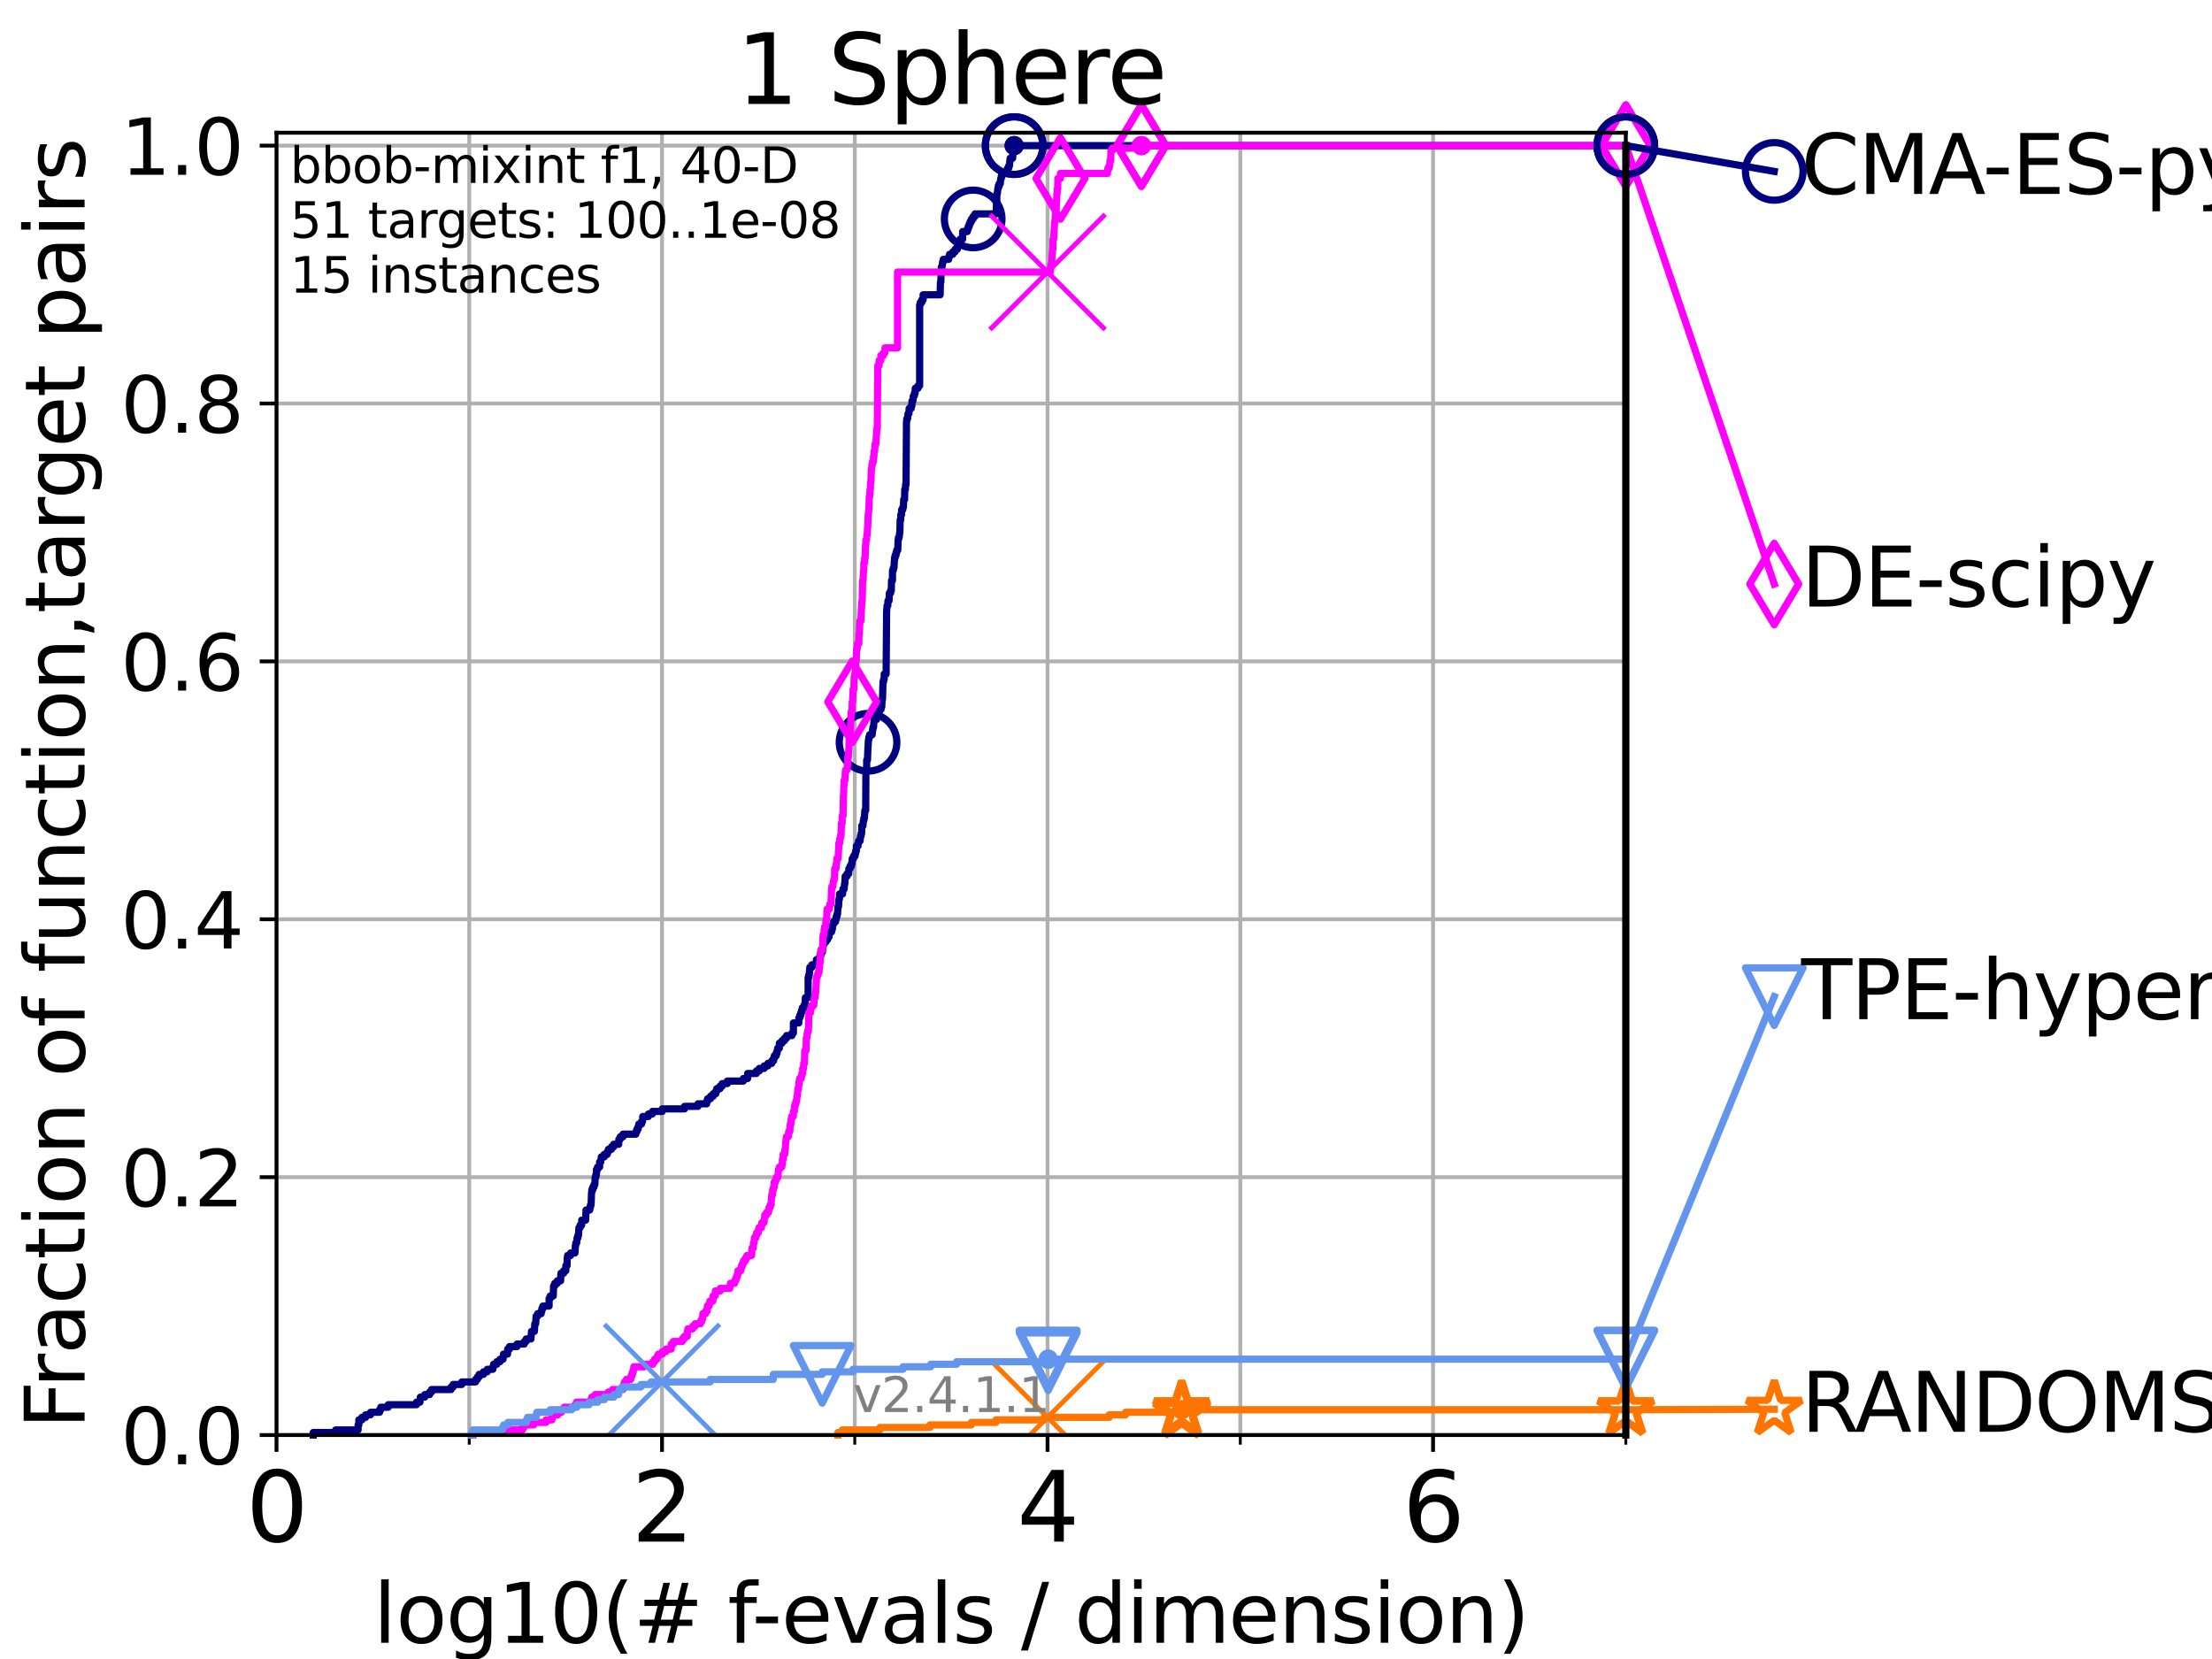 <?xml version="1.0" encoding="utf-8" standalone="no"?>
<!DOCTYPE svg PUBLIC "-//W3C//DTD SVG 1.1//EN"
  "http://www.w3.org/Graphics/SVG/1.1/DTD/svg11.dtd">
<svg height="345.6pt" version="1.1" viewBox="0 0 460.8 345.6" width="460.8pt" xmlns="http://www.w3.org/2000/svg" xmlns:xlink="http://www.w3.org/1999/xlink">
 <defs>
  <style type="text/css">*{stroke-linecap:butt;stroke-linejoin:round;}</style>
 </defs>
 <g id="figure_1">
  <g id="patch_1">
   <path d="M 0 345.6 
L 460.8 345.6 
L 460.8 0 
L 0 0 
z
" style="fill:#ffffff;"/>
  </g>
  <g id="axes_1">
   <g id="patch_2">
    <path d="M 57.6 298.944 
L 338.688 298.944 
L 338.688 27.648 
L 57.6 27.648 
z
" style="fill:#ffffff;"/>
   </g>
   <g id="matplotlib.axis_1">
    <g id="xtick_1">
     <g id="line2d_1">
      <path clip-path="url(#p6a270346c3)" d="M 57.6 298.944 
L 57.6 27.648 
" style="fill:none;stroke:#b0b0b0;stroke-linecap:square;stroke-width:0.8;"/>
     </g>
     <g id="line2d_2">
      <defs>
       <path d="M 0 0 
L 0 3.5 
" id="mdee2b3c896" style="stroke:#000000;stroke-width:0.8;"/>
      </defs>
      <g>
       <use style="stroke:#000000;stroke-width:0.8;" x="57.6" xlink:href="#mdee2b3c896" y="298.944"/>
      </g>
     </g>
     <g id="text_1">
      <!-- 0 -->
      <g transform="translate(51.237 321.141)scale(0.2 -0.2)">
       <defs>
        <path d="M 2034 4250 
Q 1547 4250 1301 3770 
Q 1056 3291 1056 2328 
Q 1056 1369 1301 889 
Q 1547 409 2034 409 
Q 2525 409 2770 889 
Q 3016 1369 3016 2328 
Q 3016 3291 2770 3770 
Q 2525 4250 2034 4250 
z
M 2034 4750 
Q 2819 4750 3233 4129 
Q 3647 3509 3647 2328 
Q 3647 1150 3233 529 
Q 2819 -91 2034 -91 
Q 1250 -91 836 529 
Q 422 1150 422 2328 
Q 422 3509 836 4129 
Q 1250 4750 2034 4750 
z
" id="DejaVuSans-30" transform="scale(0.016)"/>
       </defs>
       <use xlink:href="#DejaVuSans-30"/>
      </g>
     </g>
    </g>
    <g id="xtick_2">
     <g id="line2d_3">
      <path clip-path="url(#p6a270346c3)" d="M 137.911 298.944 
L 137.911 27.648 
" style="fill:none;stroke:#b0b0b0;stroke-linecap:square;stroke-width:0.8;"/>
     </g>
     <g id="line2d_4">
      <g>
       <use style="stroke:#000000;stroke-width:0.8;" x="137.911" xlink:href="#mdee2b3c896" y="298.944"/>
      </g>
     </g>
     <g id="text_2">
      <!-- 2 -->
      <g transform="translate(131.548 321.141)scale(0.2 -0.2)">
       <defs>
        <path d="M 1228 531 
L 3431 531 
L 3431 0 
L 469 0 
L 469 531 
Q 828 903 1448 1529 
Q 2069 2156 2228 2338 
Q 2531 2678 2651 2914 
Q 2772 3150 2772 3378 
Q 2772 3750 2511 3984 
Q 2250 4219 1831 4219 
Q 1534 4219 1204 4116 
Q 875 4013 500 3803 
L 500 4441 
Q 881 4594 1212 4672 
Q 1544 4750 1819 4750 
Q 2544 4750 2975 4387 
Q 3406 4025 3406 3419 
Q 3406 3131 3298 2873 
Q 3191 2616 2906 2266 
Q 2828 2175 2409 1742 
Q 1991 1309 1228 531 
z
" id="DejaVuSans-32" transform="scale(0.016)"/>
       </defs>
       <use xlink:href="#DejaVuSans-32"/>
      </g>
     </g>
    </g>
    <g id="xtick_3">
     <g id="line2d_5">
      <path clip-path="url(#p6a270346c3)" d="M 218.222 298.944 
L 218.222 27.648 
" style="fill:none;stroke:#b0b0b0;stroke-linecap:square;stroke-width:0.8;"/>
     </g>
     <g id="line2d_6">
      <g>
       <use style="stroke:#000000;stroke-width:0.8;" x="218.222" xlink:href="#mdee2b3c896" y="298.944"/>
      </g>
     </g>
     <g id="text_3">
      <!-- 4 -->
      <g transform="translate(211.859 321.141)scale(0.2 -0.2)">
       <defs>
        <path d="M 2419 4116 
L 825 1625 
L 2419 1625 
L 2419 4116 
z
M 2253 4666 
L 3047 4666 
L 3047 1625 
L 3713 1625 
L 3713 1100 
L 3047 1100 
L 3047 0 
L 2419 0 
L 2419 1100 
L 313 1100 
L 313 1709 
L 2253 4666 
z
" id="DejaVuSans-34" transform="scale(0.016)"/>
       </defs>
       <use xlink:href="#DejaVuSans-34"/>
      </g>
     </g>
    </g>
    <g id="xtick_4">
     <g id="line2d_7">
      <path clip-path="url(#p6a270346c3)" d="M 298.533 298.944 
L 298.533 27.648 
" style="fill:none;stroke:#b0b0b0;stroke-linecap:square;stroke-width:0.8;"/>
     </g>
     <g id="line2d_8">
      <g>
       <use style="stroke:#000000;stroke-width:0.8;" x="298.533" xlink:href="#mdee2b3c896" y="298.944"/>
      </g>
     </g>
     <g id="text_4">
      <!-- 6 -->
      <g transform="translate(292.17 321.141)scale(0.2 -0.2)">
       <defs>
        <path d="M 2113 2584 
Q 1688 2584 1439 2293 
Q 1191 2003 1191 1497 
Q 1191 994 1439 701 
Q 1688 409 2113 409 
Q 2538 409 2786 701 
Q 3034 994 3034 1497 
Q 3034 2003 2786 2293 
Q 2538 2584 2113 2584 
z
M 3366 4563 
L 3366 3988 
Q 3128 4100 2886 4159 
Q 2644 4219 2406 4219 
Q 1781 4219 1451 3797 
Q 1122 3375 1075 2522 
Q 1259 2794 1537 2939 
Q 1816 3084 2150 3084 
Q 2853 3084 3261 2657 
Q 3669 2231 3669 1497 
Q 3669 778 3244 343 
Q 2819 -91 2113 -91 
Q 1303 -91 875 529 
Q 447 1150 447 2328 
Q 447 3434 972 4092 
Q 1497 4750 2381 4750 
Q 2619 4750 2861 4703 
Q 3103 4656 3366 4563 
z
" id="DejaVuSans-36" transform="scale(0.016)"/>
       </defs>
       <use xlink:href="#DejaVuSans-36"/>
      </g>
     </g>
    </g>
    <g id="xtick_5">
     <g id="line2d_9">
      <path clip-path="url(#p6a270346c3)" d="M 97.755 298.944 
L 97.755 27.648 
" style="fill:none;stroke:#b0b0b0;stroke-linecap:square;stroke-width:0.8;"/>
     </g>
     <g id="line2d_10">
      <defs>
       <path d="M 0 0 
L 0 2 
" id="m7b980ec48e" style="stroke:#000000;stroke-width:0.6;"/>
      </defs>
      <g>
       <use style="stroke:#000000;stroke-width:0.6;" x="97.755" xlink:href="#m7b980ec48e" y="298.944"/>
      </g>
     </g>
    </g>
    <g id="xtick_6">
     <g id="line2d_11">
      <path clip-path="url(#p6a270346c3)" d="M 178.066 298.944 
L 178.066 27.648 
" style="fill:none;stroke:#b0b0b0;stroke-linecap:square;stroke-width:0.8;"/>
     </g>
     <g id="line2d_12">
      <g>
       <use style="stroke:#000000;stroke-width:0.6;" x="178.066" xlink:href="#m7b980ec48e" y="298.944"/>
      </g>
     </g>
    </g>
    <g id="xtick_7">
     <g id="line2d_13">
      <path clip-path="url(#p6a270346c3)" d="M 258.377 298.944 
L 258.377 27.648 
" style="fill:none;stroke:#b0b0b0;stroke-linecap:square;stroke-width:0.8;"/>
     </g>
     <g id="line2d_14">
      <g>
       <use style="stroke:#000000;stroke-width:0.6;" x="258.377" xlink:href="#m7b980ec48e" y="298.944"/>
      </g>
     </g>
    </g>
    <g id="xtick_8">
     <g id="line2d_15">
      <path clip-path="url(#p6a270346c3)" d="M 338.688 298.944 
L 338.688 27.648 
" style="fill:none;stroke:#b0b0b0;stroke-linecap:square;stroke-width:0.8;"/>
     </g>
     <g id="line2d_16">
      <g>
       <use style="stroke:#000000;stroke-width:0.6;" x="338.688" xlink:href="#m7b980ec48e" y="298.944"/>
      </g>
     </g>
    </g>
    <g id="text_5">
     <!-- log10(# f-evals / dimension) -->
     <g transform="translate(77.764 342.218)scale(0.17 -0.17)">
      <defs>
       <path d="M 603 4863 
L 1178 4863 
L 1178 0 
L 603 0 
L 603 4863 
z
" id="DejaVuSans-6c" transform="scale(0.016)"/>
       <path d="M 1959 3097 
Q 1497 3097 1228 2736 
Q 959 2375 959 1747 
Q 959 1119 1226 758 
Q 1494 397 1959 397 
Q 2419 397 2687 759 
Q 2956 1122 2956 1747 
Q 2956 2369 2687 2733 
Q 2419 3097 1959 3097 
z
M 1959 3584 
Q 2709 3584 3137 3096 
Q 3566 2609 3566 1747 
Q 3566 888 3137 398 
Q 2709 -91 1959 -91 
Q 1206 -91 779 398 
Q 353 888 353 1747 
Q 353 2609 779 3096 
Q 1206 3584 1959 3584 
z
" id="DejaVuSans-6f" transform="scale(0.016)"/>
       <path d="M 2906 1791 
Q 2906 2416 2648 2759 
Q 2391 3103 1925 3103 
Q 1463 3103 1205 2759 
Q 947 2416 947 1791 
Q 947 1169 1205 825 
Q 1463 481 1925 481 
Q 2391 481 2648 825 
Q 2906 1169 2906 1791 
z
M 3481 434 
Q 3481 -459 3084 -895 
Q 2688 -1331 1869 -1331 
Q 1566 -1331 1297 -1286 
Q 1028 -1241 775 -1147 
L 775 -588 
Q 1028 -725 1275 -790 
Q 1522 -856 1778 -856 
Q 2344 -856 2625 -561 
Q 2906 -266 2906 331 
L 2906 616 
Q 2728 306 2450 153 
Q 2172 0 1784 0 
Q 1141 0 747 490 
Q 353 981 353 1791 
Q 353 2603 747 3093 
Q 1141 3584 1784 3584 
Q 2172 3584 2450 3431 
Q 2728 3278 2906 2969 
L 2906 3500 
L 3481 3500 
L 3481 434 
z
" id="DejaVuSans-67" transform="scale(0.016)"/>
       <path d="M 794 531 
L 1825 531 
L 1825 4091 
L 703 3866 
L 703 4441 
L 1819 4666 
L 2450 4666 
L 2450 531 
L 3481 531 
L 3481 0 
L 794 0 
L 794 531 
z
" id="DejaVuSans-31" transform="scale(0.016)"/>
       <path d="M 1984 4856 
Q 1566 4138 1362 3434 
Q 1159 2731 1159 2009 
Q 1159 1288 1364 580 
Q 1569 -128 1984 -844 
L 1484 -844 
Q 1016 -109 783 600 
Q 550 1309 550 2009 
Q 550 2706 781 3412 
Q 1013 4119 1484 4856 
L 1984 4856 
z
" id="DejaVuSans-28" transform="scale(0.016)"/>
       <path d="M 3272 2816 
L 2363 2816 
L 2100 1772 
L 3016 1772 
L 3272 2816 
z
M 2803 4594 
L 2478 3297 
L 3391 3297 
L 3719 4594 
L 4219 4594 
L 3897 3297 
L 4872 3297 
L 4872 2816 
L 3775 2816 
L 3519 1772 
L 4513 1772 
L 4513 1294 
L 3397 1294 
L 3072 0 
L 2572 0 
L 2894 1294 
L 1978 1294 
L 1656 0 
L 1153 0 
L 1478 1294 
L 494 1294 
L 494 1772 
L 1594 1772 
L 1856 2816 
L 850 2816 
L 850 3297 
L 1978 3297 
L 2297 4594 
L 2803 4594 
z
" id="DejaVuSans-23" transform="scale(0.016)"/>
       <path id="DejaVuSans-20" transform="scale(0.016)"/>
       <path d="M 2375 4863 
L 2375 4384 
L 1825 4384 
Q 1516 4384 1395 4259 
Q 1275 4134 1275 3809 
L 1275 3500 
L 2222 3500 
L 2222 3053 
L 1275 3053 
L 1275 0 
L 697 0 
L 697 3053 
L 147 3053 
L 147 3500 
L 697 3500 
L 697 3744 
Q 697 4328 969 4595 
Q 1241 4863 1831 4863 
L 2375 4863 
z
" id="DejaVuSans-66" transform="scale(0.016)"/>
       <path d="M 313 2009 
L 1997 2009 
L 1997 1497 
L 313 1497 
L 313 2009 
z
" id="DejaVuSans-2d" transform="scale(0.016)"/>
       <path d="M 3597 1894 
L 3597 1613 
L 953 1613 
Q 991 1019 1311 708 
Q 1631 397 2203 397 
Q 2534 397 2845 478 
Q 3156 559 3463 722 
L 3463 178 
Q 3153 47 2828 -22 
Q 2503 -91 2169 -91 
Q 1331 -91 842 396 
Q 353 884 353 1716 
Q 353 2575 817 3079 
Q 1281 3584 2069 3584 
Q 2775 3584 3186 3129 
Q 3597 2675 3597 1894 
z
M 3022 2063 
Q 3016 2534 2758 2815 
Q 2500 3097 2075 3097 
Q 1594 3097 1305 2825 
Q 1016 2553 972 2059 
L 3022 2063 
z
" id="DejaVuSans-65" transform="scale(0.016)"/>
       <path d="M 191 3500 
L 800 3500 
L 1894 563 
L 2988 3500 
L 3597 3500 
L 2284 0 
L 1503 0 
L 191 3500 
z
" id="DejaVuSans-76" transform="scale(0.016)"/>
       <path d="M 2194 1759 
Q 1497 1759 1228 1600 
Q 959 1441 959 1056 
Q 959 750 1161 570 
Q 1363 391 1709 391 
Q 2188 391 2477 730 
Q 2766 1069 2766 1631 
L 2766 1759 
L 2194 1759 
z
M 3341 1997 
L 3341 0 
L 2766 0 
L 2766 531 
Q 2569 213 2275 61 
Q 1981 -91 1556 -91 
Q 1019 -91 701 211 
Q 384 513 384 1019 
Q 384 1609 779 1909 
Q 1175 2209 1959 2209 
L 2766 2209 
L 2766 2266 
Q 2766 2663 2505 2880 
Q 2244 3097 1772 3097 
Q 1472 3097 1187 3025 
Q 903 2953 641 2809 
L 641 3341 
Q 956 3463 1253 3523 
Q 1550 3584 1831 3584 
Q 2591 3584 2966 3190 
Q 3341 2797 3341 1997 
z
" id="DejaVuSans-61" transform="scale(0.016)"/>
       <path d="M 2834 3397 
L 2834 2853 
Q 2591 2978 2328 3040 
Q 2066 3103 1784 3103 
Q 1356 3103 1142 2972 
Q 928 2841 928 2578 
Q 928 2378 1081 2264 
Q 1234 2150 1697 2047 
L 1894 2003 
Q 2506 1872 2764 1633 
Q 3022 1394 3022 966 
Q 3022 478 2636 193 
Q 2250 -91 1575 -91 
Q 1294 -91 989 -36 
Q 684 19 347 128 
L 347 722 
Q 666 556 975 473 
Q 1284 391 1588 391 
Q 1994 391 2212 530 
Q 2431 669 2431 922 
Q 2431 1156 2273 1281 
Q 2116 1406 1581 1522 
L 1381 1569 
Q 847 1681 609 1914 
Q 372 2147 372 2553 
Q 372 3047 722 3315 
Q 1072 3584 1716 3584 
Q 2034 3584 2315 3537 
Q 2597 3491 2834 3397 
z
" id="DejaVuSans-73" transform="scale(0.016)"/>
       <path d="M 1625 4666 
L 2156 4666 
L 531 -594 
L 0 -594 
L 1625 4666 
z
" id="DejaVuSans-2f" transform="scale(0.016)"/>
       <path d="M 2906 2969 
L 2906 4863 
L 3481 4863 
L 3481 0 
L 2906 0 
L 2906 525 
Q 2725 213 2448 61 
Q 2172 -91 1784 -91 
Q 1150 -91 751 415 
Q 353 922 353 1747 
Q 353 2572 751 3078 
Q 1150 3584 1784 3584 
Q 2172 3584 2448 3432 
Q 2725 3281 2906 2969 
z
M 947 1747 
Q 947 1113 1208 752 
Q 1469 391 1925 391 
Q 2381 391 2643 752 
Q 2906 1113 2906 1747 
Q 2906 2381 2643 2742 
Q 2381 3103 1925 3103 
Q 1469 3103 1208 2742 
Q 947 2381 947 1747 
z
" id="DejaVuSans-64" transform="scale(0.016)"/>
       <path d="M 603 3500 
L 1178 3500 
L 1178 0 
L 603 0 
L 603 3500 
z
M 603 4863 
L 1178 4863 
L 1178 4134 
L 603 4134 
L 603 4863 
z
" id="DejaVuSans-69" transform="scale(0.016)"/>
       <path d="M 3328 2828 
Q 3544 3216 3844 3400 
Q 4144 3584 4550 3584 
Q 5097 3584 5394 3201 
Q 5691 2819 5691 2113 
L 5691 0 
L 5113 0 
L 5113 2094 
Q 5113 2597 4934 2840 
Q 4756 3084 4391 3084 
Q 3944 3084 3684 2787 
Q 3425 2491 3425 1978 
L 3425 0 
L 2847 0 
L 2847 2094 
Q 2847 2600 2669 2842 
Q 2491 3084 2119 3084 
Q 1678 3084 1418 2786 
Q 1159 2488 1159 1978 
L 1159 0 
L 581 0 
L 581 3500 
L 1159 3500 
L 1159 2956 
Q 1356 3278 1631 3431 
Q 1906 3584 2284 3584 
Q 2666 3584 2933 3390 
Q 3200 3197 3328 2828 
z
" id="DejaVuSans-6d" transform="scale(0.016)"/>
       <path d="M 3513 2113 
L 3513 0 
L 2938 0 
L 2938 2094 
Q 2938 2591 2744 2837 
Q 2550 3084 2163 3084 
Q 1697 3084 1428 2787 
Q 1159 2491 1159 1978 
L 1159 0 
L 581 0 
L 581 3500 
L 1159 3500 
L 1159 2956 
Q 1366 3272 1645 3428 
Q 1925 3584 2291 3584 
Q 2894 3584 3203 3211 
Q 3513 2838 3513 2113 
z
" id="DejaVuSans-6e" transform="scale(0.016)"/>
       <path d="M 513 4856 
L 1013 4856 
Q 1481 4119 1714 3412 
Q 1947 2706 1947 2009 
Q 1947 1309 1714 600 
Q 1481 -109 1013 -844 
L 513 -844 
Q 928 -128 1133 580 
Q 1338 1288 1338 2009 
Q 1338 2731 1133 3434 
Q 928 4138 513 4856 
z
" id="DejaVuSans-29" transform="scale(0.016)"/>
      </defs>
      <use xlink:href="#DejaVuSans-6c"/>
      <use x="27.783" xlink:href="#DejaVuSans-6f"/>
      <use x="88.965" xlink:href="#DejaVuSans-67"/>
      <use x="152.441" xlink:href="#DejaVuSans-31"/>
      <use x="216.064" xlink:href="#DejaVuSans-30"/>
      <use x="279.688" xlink:href="#DejaVuSans-28"/>
      <use x="318.701" xlink:href="#DejaVuSans-23"/>
      <use x="402.49" xlink:href="#DejaVuSans-20"/>
      <use x="434.277" xlink:href="#DejaVuSans-66"/>
      <use x="463.982" xlink:href="#DejaVuSans-2d"/>
      <use x="500.066" xlink:href="#DejaVuSans-65"/>
      <use x="561.59" xlink:href="#DejaVuSans-76"/>
      <use x="620.77" xlink:href="#DejaVuSans-61"/>
      <use x="682.049" xlink:href="#DejaVuSans-6c"/>
      <use x="709.832" xlink:href="#DejaVuSans-73"/>
      <use x="761.932" xlink:href="#DejaVuSans-20"/>
      <use x="793.719" xlink:href="#DejaVuSans-2f"/>
      <use x="827.41" xlink:href="#DejaVuSans-20"/>
      <use x="859.197" xlink:href="#DejaVuSans-64"/>
      <use x="922.674" xlink:href="#DejaVuSans-69"/>
      <use x="950.457" xlink:href="#DejaVuSans-6d"/>
      <use x="1047.869" xlink:href="#DejaVuSans-65"/>
      <use x="1109.393" xlink:href="#DejaVuSans-6e"/>
      <use x="1172.771" xlink:href="#DejaVuSans-73"/>
      <use x="1224.871" xlink:href="#DejaVuSans-69"/>
      <use x="1252.654" xlink:href="#DejaVuSans-6f"/>
      <use x="1313.836" xlink:href="#DejaVuSans-6e"/>
      <use x="1377.215" xlink:href="#DejaVuSans-29"/>
     </g>
    </g>
   </g>
   <g id="matplotlib.axis_2">
    <g id="ytick_1">
     <g id="line2d_17">
      <path clip-path="url(#p6a270346c3)" d="M 57.6 298.944 
L 338.688 298.944 
" style="fill:none;stroke:#b0b0b0;stroke-linecap:square;stroke-width:0.8;"/>
     </g>
     <g id="line2d_18">
      <defs>
       <path d="M 0 0 
L -3.5 0 
" id="m0ea317204d" style="stroke:#000000;stroke-width:0.8;"/>
      </defs>
      <g>
       <use style="stroke:#000000;stroke-width:0.8;" x="57.6" xlink:href="#m0ea317204d" y="298.944"/>
      </g>
     </g>
     <g id="text_6">
      <!-- 0.0 -->
      <g transform="translate(25.155 305.023)scale(0.16 -0.16)">
       <defs>
        <path d="M 684 794 
L 1344 794 
L 1344 0 
L 684 0 
L 684 794 
z
" id="DejaVuSans-2e" transform="scale(0.016)"/>
       </defs>
       <use xlink:href="#DejaVuSans-30"/>
       <use x="63.623" xlink:href="#DejaVuSans-2e"/>
       <use x="95.41" xlink:href="#DejaVuSans-30"/>
      </g>
     </g>
    </g>
    <g id="ytick_2">
     <g id="line2d_19">
      <path clip-path="url(#p6a270346c3)" d="M 57.6 245.222 
L 338.688 245.222 
" style="fill:none;stroke:#b0b0b0;stroke-linecap:square;stroke-width:0.8;"/>
     </g>
     <g id="line2d_20">
      <g>
       <use style="stroke:#000000;stroke-width:0.8;" x="57.6" xlink:href="#m0ea317204d" y="245.222"/>
      </g>
     </g>
     <g id="text_7">
      <!-- 0.2 -->
      <g transform="translate(25.155 251.301)scale(0.16 -0.16)">
       <use xlink:href="#DejaVuSans-30"/>
       <use x="63.623" xlink:href="#DejaVuSans-2e"/>
       <use x="95.41" xlink:href="#DejaVuSans-32"/>
      </g>
     </g>
    </g>
    <g id="ytick_3">
     <g id="line2d_21">
      <path clip-path="url(#p6a270346c3)" d="M 57.6 191.5 
L 338.688 191.5 
" style="fill:none;stroke:#b0b0b0;stroke-linecap:square;stroke-width:0.8;"/>
     </g>
     <g id="line2d_22">
      <g>
       <use style="stroke:#000000;stroke-width:0.8;" x="57.6" xlink:href="#m0ea317204d" y="191.5"/>
      </g>
     </g>
     <g id="text_8">
      <!-- 0.4 -->
      <g transform="translate(25.155 197.579)scale(0.16 -0.16)">
       <use xlink:href="#DejaVuSans-30"/>
       <use x="63.623" xlink:href="#DejaVuSans-2e"/>
       <use x="95.41" xlink:href="#DejaVuSans-34"/>
      </g>
     </g>
    </g>
    <g id="ytick_4">
     <g id="line2d_23">
      <path clip-path="url(#p6a270346c3)" d="M 57.6 137.778 
L 338.688 137.778 
" style="fill:none;stroke:#b0b0b0;stroke-linecap:square;stroke-width:0.8;"/>
     </g>
     <g id="line2d_24">
      <g>
       <use style="stroke:#000000;stroke-width:0.8;" x="57.6" xlink:href="#m0ea317204d" y="137.778"/>
      </g>
     </g>
     <g id="text_9">
      <!-- 0.6 -->
      <g transform="translate(25.155 143.857)scale(0.16 -0.16)">
       <use xlink:href="#DejaVuSans-30"/>
       <use x="63.623" xlink:href="#DejaVuSans-2e"/>
       <use x="95.41" xlink:href="#DejaVuSans-36"/>
      </g>
     </g>
    </g>
    <g id="ytick_5">
     <g id="line2d_25">
      <path clip-path="url(#p6a270346c3)" d="M 57.6 84.056 
L 338.688 84.056 
" style="fill:none;stroke:#b0b0b0;stroke-linecap:square;stroke-width:0.8;"/>
     </g>
     <g id="line2d_26">
      <g>
       <use style="stroke:#000000;stroke-width:0.8;" x="57.6" xlink:href="#m0ea317204d" y="84.056"/>
      </g>
     </g>
     <g id="text_10">
      <!-- 0.8 -->
      <g transform="translate(25.155 90.135)scale(0.16 -0.16)">
       <defs>
        <path d="M 2034 2216 
Q 1584 2216 1326 1975 
Q 1069 1734 1069 1313 
Q 1069 891 1326 650 
Q 1584 409 2034 409 
Q 2484 409 2743 651 
Q 3003 894 3003 1313 
Q 3003 1734 2745 1975 
Q 2488 2216 2034 2216 
z
M 1403 2484 
Q 997 2584 770 2862 
Q 544 3141 544 3541 
Q 544 4100 942 4425 
Q 1341 4750 2034 4750 
Q 2731 4750 3128 4425 
Q 3525 4100 3525 3541 
Q 3525 3141 3298 2862 
Q 3072 2584 2669 2484 
Q 3125 2378 3379 2068 
Q 3634 1759 3634 1313 
Q 3634 634 3220 271 
Q 2806 -91 2034 -91 
Q 1263 -91 848 271 
Q 434 634 434 1313 
Q 434 1759 690 2068 
Q 947 2378 1403 2484 
z
M 1172 3481 
Q 1172 3119 1398 2916 
Q 1625 2713 2034 2713 
Q 2441 2713 2670 2916 
Q 2900 3119 2900 3481 
Q 2900 3844 2670 4047 
Q 2441 4250 2034 4250 
Q 1625 4250 1398 4047 
Q 1172 3844 1172 3481 
z
" id="DejaVuSans-38" transform="scale(0.016)"/>
       </defs>
       <use xlink:href="#DejaVuSans-30"/>
       <use x="63.623" xlink:href="#DejaVuSans-2e"/>
       <use x="95.41" xlink:href="#DejaVuSans-38"/>
      </g>
     </g>
    </g>
    <g id="ytick_6">
     <g id="line2d_27">
      <path clip-path="url(#p6a270346c3)" d="M 57.6 30.334 
L 338.688 30.334 
" style="fill:none;stroke:#b0b0b0;stroke-linecap:square;stroke-width:0.8;"/>
     </g>
     <g id="line2d_28">
      <g>
       <use style="stroke:#000000;stroke-width:0.8;" x="57.6" xlink:href="#m0ea317204d" y="30.334"/>
      </g>
     </g>
     <g id="text_11">
      <!-- 1.0 -->
      <g transform="translate(25.155 36.413)scale(0.16 -0.16)">
       <use xlink:href="#DejaVuSans-31"/>
       <use x="63.623" xlink:href="#DejaVuSans-2e"/>
       <use x="95.41" xlink:href="#DejaVuSans-30"/>
      </g>
     </g>
    </g>
    <g id="text_12">
     <!-- Fraction of function,target pairs -->
     <g transform="translate(17.62 297.681)rotate(-90)scale(0.17 -0.17)">
      <defs>
       <path d="M 628 4666 
L 3309 4666 
L 3309 4134 
L 1259 4134 
L 1259 2759 
L 3109 2759 
L 3109 2228 
L 1259 2228 
L 1259 0 
L 628 0 
L 628 4666 
z
" id="DejaVuSans-46" transform="scale(0.016)"/>
       <path d="M 2631 2963 
Q 2534 3019 2420 3045 
Q 2306 3072 2169 3072 
Q 1681 3072 1420 2755 
Q 1159 2438 1159 1844 
L 1159 0 
L 581 0 
L 581 3500 
L 1159 3500 
L 1159 2956 
Q 1341 3275 1631 3429 
Q 1922 3584 2338 3584 
Q 2397 3584 2469 3576 
Q 2541 3569 2628 3553 
L 2631 2963 
z
" id="DejaVuSans-72" transform="scale(0.016)"/>
       <path d="M 3122 3366 
L 3122 2828 
Q 2878 2963 2633 3030 
Q 2388 3097 2138 3097 
Q 1578 3097 1268 2742 
Q 959 2388 959 1747 
Q 959 1106 1268 751 
Q 1578 397 2138 397 
Q 2388 397 2633 464 
Q 2878 531 3122 666 
L 3122 134 
Q 2881 22 2623 -34 
Q 2366 -91 2075 -91 
Q 1284 -91 818 406 
Q 353 903 353 1747 
Q 353 2603 823 3093 
Q 1294 3584 2113 3584 
Q 2378 3584 2631 3529 
Q 2884 3475 3122 3366 
z
" id="DejaVuSans-63" transform="scale(0.016)"/>
       <path d="M 1172 4494 
L 1172 3500 
L 2356 3500 
L 2356 3053 
L 1172 3053 
L 1172 1153 
Q 1172 725 1289 603 
Q 1406 481 1766 481 
L 2356 481 
L 2356 0 
L 1766 0 
Q 1100 0 847 248 
Q 594 497 594 1153 
L 594 3053 
L 172 3053 
L 172 3500 
L 594 3500 
L 594 4494 
L 1172 4494 
z
" id="DejaVuSans-74" transform="scale(0.016)"/>
       <path d="M 544 1381 
L 544 3500 
L 1119 3500 
L 1119 1403 
Q 1119 906 1312 657 
Q 1506 409 1894 409 
Q 2359 409 2629 706 
Q 2900 1003 2900 1516 
L 2900 3500 
L 3475 3500 
L 3475 0 
L 2900 0 
L 2900 538 
Q 2691 219 2414 64 
Q 2138 -91 1772 -91 
Q 1169 -91 856 284 
Q 544 659 544 1381 
z
M 1991 3584 
L 1991 3584 
z
" id="DejaVuSans-75" transform="scale(0.016)"/>
       <path d="M 750 794 
L 1409 794 
L 1409 256 
L 897 -744 
L 494 -744 
L 750 256 
L 750 794 
z
" id="DejaVuSans-2c" transform="scale(0.016)"/>
       <path d="M 1159 525 
L 1159 -1331 
L 581 -1331 
L 581 3500 
L 1159 3500 
L 1159 2969 
Q 1341 3281 1617 3432 
Q 1894 3584 2278 3584 
Q 2916 3584 3314 3078 
Q 3713 2572 3713 1747 
Q 3713 922 3314 415 
Q 2916 -91 2278 -91 
Q 1894 -91 1617 61 
Q 1341 213 1159 525 
z
M 3116 1747 
Q 3116 2381 2855 2742 
Q 2594 3103 2138 3103 
Q 1681 3103 1420 2742 
Q 1159 2381 1159 1747 
Q 1159 1113 1420 752 
Q 1681 391 2138 391 
Q 2594 391 2855 752 
Q 3116 1113 3116 1747 
z
" id="DejaVuSans-70" transform="scale(0.016)"/>
      </defs>
      <use xlink:href="#DejaVuSans-46"/>
      <use x="50.27" xlink:href="#DejaVuSans-72"/>
      <use x="91.383" xlink:href="#DejaVuSans-61"/>
      <use x="152.662" xlink:href="#DejaVuSans-63"/>
      <use x="207.643" xlink:href="#DejaVuSans-74"/>
      <use x="246.852" xlink:href="#DejaVuSans-69"/>
      <use x="274.635" xlink:href="#DejaVuSans-6f"/>
      <use x="335.816" xlink:href="#DejaVuSans-6e"/>
      <use x="399.195" xlink:href="#DejaVuSans-20"/>
      <use x="430.982" xlink:href="#DejaVuSans-6f"/>
      <use x="492.164" xlink:href="#DejaVuSans-66"/>
      <use x="527.369" xlink:href="#DejaVuSans-20"/>
      <use x="559.156" xlink:href="#DejaVuSans-66"/>
      <use x="594.361" xlink:href="#DejaVuSans-75"/>
      <use x="657.74" xlink:href="#DejaVuSans-6e"/>
      <use x="721.119" xlink:href="#DejaVuSans-63"/>
      <use x="776.1" xlink:href="#DejaVuSans-74"/>
      <use x="815.309" xlink:href="#DejaVuSans-69"/>
      <use x="843.092" xlink:href="#DejaVuSans-6f"/>
      <use x="904.273" xlink:href="#DejaVuSans-6e"/>
      <use x="967.652" xlink:href="#DejaVuSans-2c"/>
      <use x="999.439" xlink:href="#DejaVuSans-74"/>
      <use x="1038.648" xlink:href="#DejaVuSans-61"/>
      <use x="1099.928" xlink:href="#DejaVuSans-72"/>
      <use x="1139.291" xlink:href="#DejaVuSans-67"/>
      <use x="1202.768" xlink:href="#DejaVuSans-65"/>
      <use x="1264.291" xlink:href="#DejaVuSans-74"/>
      <use x="1303.5" xlink:href="#DejaVuSans-20"/>
      <use x="1335.287" xlink:href="#DejaVuSans-70"/>
      <use x="1398.764" xlink:href="#DejaVuSans-61"/>
      <use x="1460.043" xlink:href="#DejaVuSans-69"/>
      <use x="1487.826" xlink:href="#DejaVuSans-72"/>
      <use x="1528.939" xlink:href="#DejaVuSans-73"/>
     </g>
    </g>
   </g>
   <g id="line2d_29">
    <defs>
     <path d="M 0 1.5 
C 0.398 1.5 0.779 1.342 1.061 1.061 
C 1.342 0.779 1.5 0.398 1.5 0 
C 1.5 -0.398 1.342 -0.779 1.061 -1.061 
C 0.779 -1.342 0.398 -1.5 0 -1.5 
C -0.398 -1.5 -0.779 -1.342 -1.061 -1.061 
C -1.342 -0.779 -1.5 -0.398 -1.5 0 
C -1.5 0.398 -1.342 0.779 -1.061 1.061 
C -0.779 1.342 -0.398 1.5 0 1.5 
z
" id="m52ff1e9c6e" style="stroke:#000080;"/>
    </defs>
    <g>
     <use style="fill:#000080;stroke:#000080;" x="211.267" xlink:href="#m52ff1e9c6e" y="30.334"/>
     <use style="fill:#000080;stroke:#000080;" x="211.267" xlink:href="#m52ff1e9c6e" y="30.334"/>
    </g>
   </g>
   <g id="line2d_30">
    <path d="M 65.243 298.944 
L 65.243 298.417 
L 69.905 298.417 
L 69.905 297.891 
L 74.596 297.891 
L 74.596 296.837 
L 74.759 296.837 
L 74.759 295.784 
L 75.399 295.784 
L 75.399 295.257 
L 76.168 295.257 
L 76.168 294.731 
L 77.19 294.731 
L 77.19 294.204 
L 79.07 294.204 
L 79.07 293.677 
L 79.322 293.677 
L 79.322 293.15 
L 80.881 293.15 
L 80.881 292.624 
L 86.766 292.624 
L 86.766 292.097 
L 87.487 292.097 
L 87.566 291.044 
L 88.48 291.044 
L 88.48 290.517 
L 89.489 290.517 
L 89.489 289.99 
L 89.904 289.99 
L 89.904 289.464 
L 93.973 289.464 
L 93.973 288.937 
L 94.401 288.937 
L 94.401 288.41 
L 96.206 288.41 
L 96.206 287.884 
L 99.057 287.884 
L 99.057 287.357 
L 99.457 287.357 
L 99.457 286.83 
L 99.809 286.83 
L 99.809 286.304 
L 100.716 286.304 
L 100.716 285.777 
L 101.507 285.777 
L 101.507 285.25 
L 102.663 285.25 
L 102.663 284.723 
L 102.827 284.723 
L 102.827 284.197 
L 103.498 284.197 
L 103.498 283.67 
L 104.175 283.67 
L 104.175 283.143 
L 104.797 283.143 
L 104.884 282.09 
L 105.733 282.09 
L 105.76 281.037 
L 106.142 281.037 
L 106.142 280.51 
L 107.713 280.51 
L 107.713 279.983 
L 109.222 279.983 
L 109.222 279.457 
L 109.602 279.457 
L 109.602 278.93 
L 110.611 278.93 
L 110.715 277.35 
L 111.326 277.35 
L 111.406 275.77 
L 111.585 275.77 
L 111.683 274.19 
L 111.994 274.19 
L 111.994 273.663 
L 112.73 273.663 
L 112.73 273.136 
L 112.877 273.136 
L 112.877 272.61 
L 113.077 272.61 
L 113.077 272.083 
L 114.385 272.083 
L 114.385 270.503 
L 114.619 270.503 
L 114.619 269.976 
L 115.254 269.976 
L 115.318 267.87 
L 115.571 267.87 
L 115.571 267.343 
L 116.096 267.343 
L 116.096 266.816 
L 116.783 266.816 
L 116.856 265.236 
L 117.416 265.236 
L 117.416 264.709 
L 117.876 264.709 
L 117.876 263.656 
L 118.121 263.656 
L 118.162 262.076 
L 118.243 262.076 
L 118.243 261.549 
L 118.865 261.549 
L 118.865 261.023 
L 119.776 261.023 
L 119.862 259.443 
L 119.948 259.443 
L 119.948 258.916 
L 120.142 258.916 
L 120.215 257.862 
L 120.394 257.862 
L 120.394 257.336 
L 120.513 257.336 
L 120.595 255.756 
L 120.841 255.756 
L 120.841 255.229 
L 121.163 255.229 
L 121.185 254.176 
L 122.008 254.176 
L 122.083 252.069 
L 122.855 252.069 
L 122.855 251.542 
L 122.999 251.542 
L 122.999 251.016 
L 123.132 251.016 
L 123.233 248.382 
L 123.284 248.382 
L 123.284 247.855 
L 123.474 247.855 
L 123.474 247.329 
L 123.722 247.329 
L 123.722 246.802 
L 123.918 246.802 
L 123.985 245.222 
L 124.13 245.222 
L 124.13 244.695 
L 124.255 244.695 
L 124.255 243.642 
L 124.482 243.642 
L 124.482 243.115 
L 124.91 243.115 
L 124.91 242.062 
L 125.147 242.062 
L 125.256 241.009 
L 125.866 241.009 
L 125.866 240.482 
L 126.49 240.482 
L 126.49 239.955 
L 126.732 239.955 
L 126.732 239.428 
L 127.374 239.428 
L 127.374 238.902 
L 127.83 238.902 
L 127.83 238.375 
L 128.893 238.375 
L 128.922 237.322 
L 129.212 237.322 
L 129.212 236.795 
L 129.791 236.795 
L 129.791 236.268 
L 132.458 236.268 
L 132.458 235.742 
L 132.677 235.742 
L 132.677 235.215 
L 132.94 235.215 
L 132.94 234.688 
L 133.073 234.688 
L 133.073 234.162 
L 133.639 234.162 
L 133.639 233.635 
L 133.855 233.635 
L 133.905 232.582 
L 135.082 232.582 
L 135.082 232.055 
L 135.908 232.055 
L 135.908 231.528 
L 137.967 231.528 
L 137.967 231.001 
L 142.6 231.001 
L 142.6 230.475 
L 145.401 230.475 
L 145.401 229.948 
L 147.208 229.948 
L 147.208 229.421 
L 147.396 229.421 
L 147.396 228.895 
L 148.006 228.895 
L 148.006 228.368 
L 148.573 228.368 
L 148.573 227.841 
L 149.111 227.841 
L 149.111 227.315 
L 149.316 227.315 
L 149.316 226.788 
L 149.992 226.788 
L 149.992 226.261 
L 150.432 226.261 
L 150.432 225.735 
L 151.516 225.735 
L 151.516 225.208 
L 154.841 225.208 
L 154.841 224.681 
L 155.743 224.681 
L 155.743 223.628 
L 157.56 223.628 
L 157.56 223.101 
L 158.167 223.101 
L 158.167 222.575 
L 159.19 222.575 
L 159.19 222.048 
L 159.966 222.048 
L 159.966 221.521 
L 160.764 221.521 
L 160.764 220.994 
L 161.15 220.994 
L 161.15 220.468 
L 161.31 220.468 
L 161.31 219.941 
L 161.689 219.941 
L 161.689 219.414 
L 161.875 219.414 
L 161.875 218.888 
L 161.996 218.888 
L 161.996 218.361 
L 162.355 218.361 
L 162.355 217.308 
L 162.916 217.308 
L 162.916 216.781 
L 163.438 216.781 
L 163.438 216.254 
L 163.866 216.254 
L 163.866 215.728 
L 164.972 215.728 
L 164.972 215.201 
L 165.281 215.201 
L 165.281 213.094 
L 166.408 213.094 
L 166.408 212.041 
L 166.606 212.041 
L 166.606 211.514 
L 166.822 211.514 
L 166.822 210.987 
L 166.984 210.987 
L 166.984 210.461 
L 167.137 210.461 
L 167.137 209.934 
L 167.498 209.934 
L 167.498 209.407 
L 167.7 209.407 
L 167.775 207.827 
L 168.348 207.827 
L 168.348 203.614 
L 168.478 203.614 
L 168.478 203.087 
L 168.589 203.087 
L 168.655 202.034 
L 168.702 202.034 
L 168.702 201.507 
L 169.142 201.507 
L 169.142 200.98 
L 170.068 200.98 
L 170.068 199.927 
L 170.669 199.927 
L 170.669 199.4 
L 170.873 199.4 
L 170.873 198.874 
L 171.05 198.874 
L 171.05 198.347 
L 171.329 198.347 
L 171.407 197.294 
L 171.456 197.294 
L 171.456 196.767 
L 171.634 196.767 
L 171.634 196.24 
L 172.042 196.24 
L 172.042 195.714 
L 172.417 195.714 
L 172.417 195.187 
L 172.704 195.187 
L 172.727 194.133 
L 173.233 194.133 
L 173.233 193.607 
L 173.386 193.607 
L 173.487 192.553 
L 173.63 192.553 
L 173.63 192.027 
L 174.056 192.027 
L 174.056 191.5 
L 174.178 191.5 
L 174.178 190.973 
L 174.345 190.973 
L 174.345 190.447 
L 174.471 190.447 
L 174.573 188.867 
L 174.683 188.867 
L 174.772 187.287 
L 174.864 187.287 
L 174.893 186.233 
L 175.526 186.233 
L 175.594 185.18 
L 175.861 185.18 
L 175.934 184.126 
L 175.992 184.126 
L 176.073 182.546 
L 176.446 182.546 
L 176.446 182.02 
L 176.804 182.02 
L 176.832 180.966 
L 177.077 180.966 
L 177.077 180.44 
L 177.359 180.44 
L 177.359 179.913 
L 177.499 179.913 
L 177.536 178.86 
L 177.804 178.86 
L 177.804 178.333 
L 178.122 178.333 
L 178.122 177.806 
L 178.248 177.806 
L 178.248 177.28 
L 178.395 177.28 
L 178.395 176.226 
L 178.742 176.226 
L 178.742 175.699 
L 178.856 175.699 
L 178.856 175.173 
L 179.18 175.173 
L 179.26 174.119 
L 179.388 174.119 
L 179.388 173.593 
L 179.505 173.593 
L 179.519 172.013 
L 179.773 172.013 
L 179.845 170.959 
L 179.952 170.959 
L 179.952 170.433 
L 180.076 170.433 
L 180.16 168.853 
L 180.343 168.853 
L 180.384 160.426 
L 180.544 160.426 
L 180.551 158.319 
L 180.709 158.319 
L 180.813 155.685 
L 180.831 155.685 
L 180.906 154.105 
L 180.988 154.105 
L 180.988 153.579 
L 181.159 153.579 
L 181.159 153.052 
L 181.692 153.052 
L 181.766 151.999 
L 181.848 151.999 
L 181.848 151.472 
L 181.973 151.472 
L 182.083 149.892 
L 182.589 149.892 
L 182.589 149.365 
L 182.837 149.365 
L 182.837 148.838 
L 183.159 148.838 
L 183.159 147.785 
L 183.539 147.785 
L 183.539 147.258 
L 183.686 147.258 
L 183.758 145.678 
L 183.837 145.678 
L 183.945 141.992 
L 184.077 141.992 
L 184.077 141.465 
L 184.201 141.465 
L 184.201 140.411 
L 184.595 140.411 
L 184.699 127.244 
L 184.717 127.244 
L 184.792 126.191 
L 184.94 126.191 
L 184.981 125.138 
L 185.204 125.138 
L 185.268 123.558 
L 185.526 123.558 
L 185.526 123.031 
L 185.676 123.031 
L 185.721 120.924 
L 185.914 120.924 
L 185.925 118.817 
L 186.095 118.817 
L 186.095 118.291 
L 186.231 118.291 
L 186.318 116.711 
L 186.349 116.711 
L 186.349 116.184 
L 186.476 116.184 
L 186.476 115.657 
L 186.663 115.657 
L 186.663 115.131 
L 186.8 115.131 
L 186.8 114.604 
L 187.025 114.604 
L 187.088 112.497 
L 187.156 112.497 
L 187.156 111.97 
L 187.319 111.97 
L 187.426 110.917 
L 187.454 110.917 
L 187.529 108.284 
L 187.63 108.284 
L 187.645 107.23 
L 187.807 107.23 
L 187.826 106.177 
L 188.07 106.177 
L 188.07 105.65 
L 188.196 105.65 
L 188.254 104.07 
L 188.436 104.07 
L 188.476 101.963 
L 188.607 101.963 
L 188.659 100.91 
L 188.745 100.91 
L 188.84 87.743 
L 188.904 87.743 
L 188.904 87.216 
L 189.066 87.216 
L 189.16 86.163 
L 189.356 86.163 
L 189.383 85.109 
L 189.802 85.109 
L 189.802 84.583 
L 189.958 84.583 
L 189.986 83.529 
L 190.182 83.529 
L 190.263 82.476 
L 190.474 82.476 
L 190.474 81.949 
L 190.625 81.949 
L 190.662 80.896 
L 191.226 80.896 
L 191.226 80.369 
L 191.579 80.369 
L 191.579 63.515 
L 191.71 63.515 
L 191.71 62.989 
L 192.023 62.989 
L 192.023 62.462 
L 192.302 62.462 
L 192.302 61.409 
L 195.847 61.409 
L 195.909 58.775 
L 195.993 58.775 
L 196.089 55.615 
L 196.252 55.615 
L 196.361 54.562 
L 196.495 54.562 
L 196.495 54.035 
L 197.621 54.035 
L 197.621 53.508 
L 197.798 53.508 
L 197.798 52.982 
L 198.489 52.982 
L 198.489 52.455 
L 198.961 52.455 
L 198.961 51.928 
L 199.429 51.928 
L 199.429 51.402 
L 199.577 51.402 
L 199.577 50.875 
L 199.859 50.875 
L 199.859 50.348 
L 200.029 50.348 
L 200.029 49.821 
L 200.527 49.821 
L 200.535 48.241 
L 201.509 48.241 
L 201.509 47.715 
L 201.695 47.715 
L 201.695 47.188 
L 201.906 47.188 
L 201.906 46.661 
L 202.109 46.661 
L 202.109 46.135 
L 202.384 46.135 
L 202.384 45.608 
L 202.731 45.608 
L 202.731 45.081 
L 203.106 45.081 
L 203.106 44.555 
L 207.523 44.555 
L 207.584 42.448 
L 207.64 42.448 
L 207.666 40.341 
L 207.768 40.341 
L 207.864 39.288 
L 207.954 39.288 
L 207.954 38.761 
L 208.154 38.761 
L 208.154 38.234 
L 208.379 38.234 
L 208.47 37.181 
L 208.592 37.181 
L 208.592 36.654 
L 208.787 36.654 
L 208.787 36.128 
L 209.686 36.128 
L 209.686 35.601 
L 209.872 35.601 
L 209.872 35.074 
L 210.117 35.074 
L 210.117 34.548 
L 210.289 34.548 
L 210.372 33.494 
L 210.428 33.494 
L 210.428 32.968 
L 210.952 32.968 
L 211.055 31.387 
L 211.198 31.387 
L 211.267 30.334 
L 338.688 30.334 
L 338.688 30.334 
" style="fill:none;stroke:#000080;stroke-linecap:square;stroke-width:1.5;"/>
   </g>
   <g id="line2d_31">
    <defs>
     <path d="M 0 6 
C 1.591 6 3.117 5.368 4.243 4.243 
C 5.368 3.117 6 1.591 6 0 
C 6 -1.591 5.368 -3.117 4.243 -4.243 
C 3.117 -5.368 1.591 -6 0 -6 
C -1.591 -6 -3.117 -5.368 -4.243 -4.243 
C -5.368 -3.117 -6 -1.591 -6 0 
C -6 1.591 -5.368 3.117 -4.243 4.243 
C -3.117 5.368 -1.591 6 0 6 
z
" id="mdbdf209b73" style="stroke:#000080;stroke-width:1.5;"/>
    </defs>
    <g>
     <use style="fill-opacity:0;stroke:#000080;stroke-width:1.5;" x="180.831" xlink:href="#mdbdf209b73" y="154.632"/>
     <use style="fill-opacity:0;stroke:#000080;stroke-width:1.5;" x="202.731" xlink:href="#mdbdf209b73" y="45.608"/>
     <use style="fill-opacity:0;stroke:#000080;stroke-width:1.5;" x="211.267" xlink:href="#mdbdf209b73" y="30.334"/>
     <use style="fill-opacity:0;stroke:#000080;stroke-width:1.5;" x="211.267" xlink:href="#mdbdf209b73" y="30.334"/>
     <use style="fill-opacity:0;stroke:#000080;stroke-width:1.5;" x="338.688" xlink:href="#mdbdf209b73" y="30.334"/>
    </g>
   </g>
   <g id="line2d_32">
    <path style="fill:none;stroke:#000080;stroke-linecap:square;stroke-width:1.5;"/>
    <g/>
   </g>
   <g id="line2d_33">
    <defs>
     <path d="M 0 1.5 
C 0.398 1.5 0.779 1.342 1.061 1.061 
C 1.342 0.779 1.5 0.398 1.5 0 
C 1.5 -0.398 1.342 -0.779 1.061 -1.061 
C 0.779 -1.342 0.398 -1.5 0 -1.5 
C -0.398 -1.5 -0.779 -1.342 -1.061 -1.061 
C -1.342 -0.779 -1.5 -0.398 -1.5 0 
C -1.5 0.398 -1.342 0.779 -1.061 1.061 
C -0.779 1.342 -0.398 1.5 0 1.5 
z
" id="m341c7544a5" style="stroke:#ff00ff;"/>
    </defs>
    <g>
     <use style="fill:#ff00ff;stroke:#ff00ff;" x="237.773" xlink:href="#m341c7544a5" y="30.334"/>
     <use style="fill:#ff00ff;stroke:#ff00ff;" x="237.773" xlink:href="#m341c7544a5" y="30.334"/>
    </g>
   </g>
   <g id="line2d_34">
    <path d="M 98.481 298.944 
L 98.481 298.417 
L 105.314 298.417 
L 105.314 297.891 
L 108.834 297.891 
L 108.834 297.364 
L 109.177 297.364 
L 109.177 296.837 
L 111.186 296.837 
L 111.186 296.311 
L 113.752 296.311 
L 113.752 295.784 
L 114.98 295.784 
L 114.98 295.257 
L 115.125 295.257 
L 115.125 294.731 
L 116.233 294.731 
L 116.233 294.204 
L 116.943 294.204 
L 116.943 293.677 
L 117.528 293.677 
L 117.528 293.15 
L 119.813 293.15 
L 119.813 292.624 
L 120.094 292.624 
L 120.094 292.097 
L 123.081 292.097 
L 123.081 291.57 
L 123.284 291.57 
L 123.284 291.044 
L 123.976 291.044 
L 123.976 290.517 
L 126.715 290.517 
L 126.715 289.99 
L 127.596 289.99 
L 127.596 289.464 
L 129.777 289.464 
L 129.777 288.937 
L 129.922 288.937 
L 129.922 288.41 
L 130.101 288.41 
L 130.101 287.884 
L 130.499 287.884 
L 130.499 287.357 
L 131.389 287.357 
L 131.389 286.83 
L 131.572 286.83 
L 131.572 286.304 
L 131.771 286.304 
L 131.771 285.777 
L 131.92 285.777 
L 131.92 285.25 
L 132.042 285.25 
L 132.042 284.723 
L 134.171 284.723 
L 134.171 284.197 
L 136.01 284.197 
L 136.01 283.67 
L 136.371 283.67 
L 136.371 283.143 
L 136.869 283.143 
L 136.869 282.617 
L 137.149 282.617 
L 137.149 282.09 
L 138.002 282.09 
L 138.002 281.563 
L 138.745 281.563 
L 138.745 281.037 
L 139.833 281.037 
L 139.833 279.983 
L 140.276 279.983 
L 140.276 279.457 
L 142.12 279.457 
L 142.12 278.93 
L 142.526 278.93 
L 142.526 278.403 
L 143.17 278.403 
L 143.196 277.35 
L 143.286 277.35 
L 143.286 276.823 
L 144.276 276.823 
L 144.276 276.296 
L 144.78 276.296 
L 144.78 275.77 
L 145.918 275.77 
L 145.918 275.243 
L 146.194 275.243 
L 146.194 274.716 
L 146.383 274.716 
L 146.421 273.663 
L 146.987 273.663 
L 146.987 273.136 
L 147.328 273.136 
L 147.348 272.083 
L 147.712 272.083 
L 147.712 271.556 
L 147.893 271.556 
L 147.893 271.03 
L 148.504 271.03 
L 148.542 269.976 
L 148.964 269.976 
L 149.028 268.923 
L 150.038 268.923 
L 150.038 268.396 
L 152.034 268.396 
L 152.034 267.87 
L 152.159 267.87 
L 152.159 267.343 
L 153.02 267.343 
L 153.02 266.816 
L 153.265 266.816 
L 153.265 266.289 
L 153.486 266.289 
L 153.486 265.763 
L 153.674 265.763 
L 153.736 264.709 
L 154.316 264.709 
L 154.316 264.183 
L 154.465 264.183 
L 154.465 263.656 
L 154.686 263.656 
L 154.686 263.129 
L 154.918 263.129 
L 154.918 262.603 
L 155.315 262.603 
L 155.315 262.076 
L 155.583 262.076 
L 155.583 261.549 
L 156.566 261.549 
L 156.667 259.969 
L 156.942 259.969 
L 156.952 258.916 
L 157.093 258.916 
L 157.157 257.862 
L 157.459 257.862 
L 157.459 257.336 
L 157.626 257.336 
L 157.626 256.809 
L 157.968 256.809 
L 157.968 256.282 
L 158.085 256.282 
L 158.085 255.756 
L 158.627 255.756 
L 158.696 254.702 
L 159.155 254.702 
L 159.265 253.649 
L 159.315 253.649 
L 159.315 253.122 
L 159.678 253.122 
L 159.678 252.596 
L 160.084 252.596 
L 160.084 252.069 
L 160.209 252.069 
L 160.209 251.542 
L 160.434 251.542 
L 160.434 251.016 
L 160.636 251.016 
L 160.713 249.436 
L 160.76 249.436 
L 160.76 248.909 
L 160.944 248.909 
L 160.944 247.855 
L 161.133 247.855 
L 161.133 247.329 
L 161.271 247.329 
L 161.271 246.275 
L 161.542 246.275 
L 161.542 245.749 
L 161.731 245.749 
L 161.731 245.222 
L 162.067 245.222 
L 162.16 243.642 
L 162.366 243.642 
L 162.366 243.115 
L 162.865 243.115 
L 162.865 242.589 
L 162.985 242.589 
L 162.985 241.535 
L 163.149 241.535 
L 163.149 240.482 
L 163.459 240.482 
L 163.519 239.428 
L 163.586 239.428 
L 163.681 237.848 
L 163.713 237.848 
L 163.81 236.795 
L 164.227 236.795 
L 164.292 235.742 
L 164.521 235.742 
L 164.627 234.162 
L 164.762 234.162 
L 164.814 233.108 
L 164.925 233.108 
L 164.925 232.582 
L 165.26 232.582 
L 165.292 231.528 
L 165.477 231.528 
L 165.483 230.475 
L 165.637 230.475 
L 165.637 229.948 
L 165.806 229.948 
L 165.806 229.421 
L 165.95 229.421 
L 166.031 228.368 
L 166.083 228.368 
L 166.17 227.315 
L 166.199 227.315 
L 166.199 226.788 
L 166.354 226.788 
L 166.463 225.208 
L 166.566 225.208 
L 166.566 224.681 
L 166.906 224.681 
L 166.906 224.155 
L 167.058 224.155 
L 167.058 223.628 
L 167.211 223.628 
L 167.216 222.575 
L 167.404 222.575 
L 167.424 221.521 
L 167.576 221.521 
L 167.648 218.888 
L 167.9 218.888 
L 167.976 216.254 
L 168.089 216.254 
L 168.151 215.201 
L 168.281 215.201 
L 168.281 214.674 
L 168.41 214.674 
L 168.515 210.987 
L 168.823 210.987 
L 168.908 209.934 
L 169.083 209.934 
L 169.083 209.407 
L 169.539 209.407 
L 169.614 207.827 
L 169.812 207.827 
L 169.854 206.774 
L 169.934 206.774 
L 170.04 204.667 
L 170.052 204.667 
L 170.061 203.614 
L 170.244 203.614 
L 170.244 203.087 
L 170.42 203.087 
L 170.42 202.56 
L 170.623 202.56 
L 170.681 201.507 
L 170.751 201.507 
L 170.751 200.454 
L 170.871 200.454 
L 170.923 198.347 
L 171.026 198.347 
L 171.026 197.82 
L 171.366 197.82 
L 171.426 195.187 
L 171.501 195.187 
L 171.501 194.66 
L 171.666 194.66 
L 171.685 193.607 
L 171.78 193.607 
L 171.78 193.08 
L 172 193.08 
L 172.09 191.5 
L 172.209 191.5 
L 172.302 189.393 
L 172.749 189.393 
L 172.749 188.867 
L 172.865 188.867 
L 172.865 188.34 
L 173.123 188.34 
L 173.223 185.18 
L 173.293 185.18 
L 173.293 184.653 
L 173.507 184.653 
L 173.594 183.6 
L 173.72 183.6 
L 173.72 183.073 
L 173.839 183.073 
L 173.886 180.966 
L 174.148 180.966 
L 174.207 179.913 
L 174.284 179.913 
L 174.334 178.86 
L 174.595 178.86 
L 174.701 176.753 
L 174.722 176.753 
L 174.737 175.699 
L 174.907 175.699 
L 174.955 174.646 
L 175.074 174.646 
L 175.074 174.119 
L 175.204 174.119 
L 175.294 171.486 
L 175.434 171.486 
L 175.454 169.906 
L 175.628 169.906 
L 175.704 165.692 
L 175.742 165.692 
L 175.789 163.586 
L 175.857 163.586 
L 175.859 162.532 
L 176.022 162.532 
L 176.126 160.426 
L 176.436 160.426 
L 176.522 159.372 
L 176.588 159.372 
L 176.617 157.792 
L 176.719 157.792 
L 176.803 156.212 
L 176.845 156.212 
L 176.888 154.105 
L 177.022 154.105 
L 177.066 152.525 
L 177.14 152.525 
L 177.243 149.892 
L 177.263 149.892 
L 177.308 148.312 
L 177.484 148.312 
L 177.533 146.205 
L 177.615 146.205 
L 177.721 143.572 
L 177.874 143.572 
L 177.942 140.938 
L 178.059 140.938 
L 178.059 140.411 
L 178.178 140.411 
L 178.274 137.778 
L 178.357 137.778 
L 178.453 135.145 
L 178.565 135.145 
L 178.605 134.091 
L 178.905 134.091 
L 178.951 131.985 
L 179.019 131.985 
L 179.1 129.878 
L 179.132 129.878 
L 179.132 129.351 
L 179.343 129.351 
L 179.44 126.718 
L 179.458 126.718 
L 179.564 125.138 
L 179.61 125.138 
L 179.709 120.924 
L 179.798 120.924 
L 179.883 118.817 
L 179.946 118.817 
L 179.955 117.237 
L 180.103 117.237 
L 180.128 116.184 
L 180.222 116.184 
L 180.308 113.55 
L 180.362 113.55 
L 180.389 112.497 
L 180.521 112.497 
L 180.585 111.444 
L 180.643 111.444 
L 180.726 109.864 
L 180.759 109.864 
L 180.868 107.23 
L 180.888 107.23 
L 180.985 106.177 
L 181.012 106.177 
L 181.078 103.543 
L 181.149 103.543 
L 181.249 101.963 
L 181.312 101.963 
L 181.357 100.383 
L 181.436 100.383 
L 181.527 97.75 
L 181.57 97.75 
L 181.653 96.697 
L 181.774 96.697 
L 181.774 96.17 
L 181.94 96.17 
L 181.96 95.116 
L 182.053 95.116 
L 182.08 94.063 
L 182.201 94.063 
L 182.294 92.483 
L 182.456 92.483 
L 182.558 90.903 
L 182.578 90.903 
L 182.65 89.323 
L 182.753 89.323 
L 182.863 76.156 
L 183.133 76.156 
L 183.133 75.102 
L 183.501 75.102 
L 183.501 74.049 
L 184.028 74.049 
L 184.028 73.522 
L 184.322 73.522 
L 184.358 72.469 
L 186.974 72.469 
L 186.975 56.668 
L 218.805 56.668 
L 218.852 55.615 
L 218.929 55.615 
L 218.929 55.088 
L 219.078 55.088 
L 219.171 52.982 
L 219.201 52.982 
L 219.276 51.928 
L 219.328 51.928 
L 219.373 49.821 
L 219.494 49.821 
L 219.603 47.715 
L 219.613 47.715 
L 219.687 46.135 
L 219.792 46.135 
L 219.87 44.555 
L 219.984 44.555 
L 220.074 41.921 
L 220.106 41.921 
L 220.17 40.341 
L 220.228 40.341 
L 220.242 39.288 
L 220.346 39.288 
L 220.366 37.181 
L 220.91 37.181 
L 220.91 36.128 
L 230.706 36.128 
L 230.781 35.074 
L 231.029 35.074 
L 231.029 34.548 
L 231.176 34.548 
L 231.224 33.494 
L 231.383 33.494 
L 231.423 31.387 
L 231.706 31.387 
L 231.706 30.861 
L 237.773 30.861 
L 237.773 30.334 
L 338.688 30.334 
L 338.688 30.334 
" style="fill:none;stroke:#ff00ff;stroke-linecap:square;stroke-width:1.5;"/>
   </g>
   <g id="line2d_35">
    <defs>
     <path d="M 0 8.485 
L 5.091 0 
L 0 -8.485 
L -5.091 0 
z
" id="m107c0ad780" style="stroke:#ff00ff;stroke-linejoin:miter;stroke-width:1.5;"/>
    </defs>
    <g>
     <use style="fill-opacity:0;stroke:#ff00ff;stroke-linejoin:miter;stroke-width:1.5;" x="177.533" xlink:href="#m107c0ad780" y="146.205"/>
     <use style="fill-opacity:0;stroke:#ff00ff;stroke-linejoin:miter;stroke-width:1.5;" x="220.91" xlink:href="#m107c0ad780" y="37.181"/>
     <use style="fill-opacity:0;stroke:#ff00ff;stroke-linejoin:miter;stroke-width:1.5;" x="237.773" xlink:href="#m107c0ad780" y="30.334"/>
     <use style="fill-opacity:0;stroke:#ff00ff;stroke-linejoin:miter;stroke-width:1.5;" x="237.773" xlink:href="#m107c0ad780" y="30.334"/>
     <use style="fill-opacity:0;stroke:#ff00ff;stroke-linejoin:miter;stroke-width:1.5;" x="338.688" xlink:href="#m107c0ad780" y="30.334"/>
    </g>
   </g>
   <g id="line2d_36">
    <path style="fill:none;stroke:#ff00ff;stroke-linecap:square;stroke-width:1.5;"/>
    <g/>
   </g>
   <g id="line2d_37">
    <path clip-path="url(#p6a270346c3)" d="M 218.222 56.668 
" style="fill:none;stroke:#ff00ff;stroke-linecap:square;stroke-width:1.5;"/>
    <defs>
     <path d="M -12 12 
L 12 -12 
M -12 -12 
L 12 12 
" id="m9625ee776a" style="stroke:#ff00ff;"/>
    </defs>
    <g clip-path="url(#p6a270346c3)">
     <use style="fill:#ff00ff;stroke:#ff00ff;" x="218.222" xlink:href="#m9625ee776a" y="56.668"/>
    </g>
   </g>
   <g id="line2d_38">
    <defs>
     <path d="M 0 1.5 
C 0.398 1.5 0.779 1.342 1.061 1.061 
C 1.342 0.779 1.5 0.398 1.5 0 
C 1.5 -0.398 1.342 -0.779 1.061 -1.061 
C 0.779 -1.342 0.398 -1.5 0 -1.5 
C -0.398 -1.5 -0.779 -1.342 -1.061 -1.061 
C -1.342 -0.779 -1.5 -0.398 -1.5 0 
C -1.5 0.398 -1.342 0.779 -1.061 1.061 
C -0.779 1.342 -0.398 1.5 0 1.5 
z
" id="ma0ff104de8" style="stroke:#ff7500;"/>
    </defs>
    <g>
     <use style="fill:#ff7500;stroke:#ff7500;" x="246.157" xlink:href="#ma0ff104de8" y="293.677"/>
     <use style="fill:#ff7500;stroke:#ff7500;" x="246.157" xlink:href="#ma0ff104de8" y="293.677"/>
    </g>
   </g>
   <g id="line2d_39">
    <path d="M 174.545 298.944 
L 174.545 298.417 
L 175.462 298.417 
L 175.462 297.891 
L 183.302 297.891 
L 183.302 297.364 
L 193.722 297.364 
L 193.722 296.837 
L 202.343 296.837 
L 202.343 296.311 
L 207.485 296.311 
L 207.485 295.784 
L 217.55 295.784 
L 217.55 295.257 
L 231.07 295.257 
L 231.07 294.731 
L 234.48 294.731 
L 234.48 294.204 
L 246.157 294.204 
L 246.157 293.677 
L 338.688 293.677 
" style="fill:none;stroke:#ff7500;stroke-linecap:square;stroke-width:1.5;"/>
   </g>
   <g id="line2d_40">
    <defs>
     <path d="M 0 -6 
L -1.347 -1.854 
L -5.706 -1.854 
L -2.18 0.708 
L -3.527 4.854 
L -0 2.292 
L 3.527 4.854 
L 2.18 0.708 
L 5.706 -1.854 
L 1.347 -1.854 
z
" id="ma747d10f2c" style="stroke:#ff7500;stroke-linejoin:bevel;stroke-width:1.5;"/>
    </defs>
    <g>
     <use style="fill-opacity:0;stroke:#ff7500;stroke-linejoin:bevel;stroke-width:1.5;" x="246.157" xlink:href="#ma747d10f2c" y="294.204"/>
     <use style="fill-opacity:0;stroke:#ff7500;stroke-linejoin:bevel;stroke-width:1.5;" x="246.157" xlink:href="#ma747d10f2c" y="293.677"/>
     <use style="fill-opacity:0;stroke:#ff7500;stroke-linejoin:bevel;stroke-width:1.5;" x="246.157" xlink:href="#ma747d10f2c" y="293.677"/>
     <use style="fill-opacity:0;stroke:#ff7500;stroke-linejoin:bevel;stroke-width:1.5;" x="338.688" xlink:href="#ma747d10f2c" y="293.677"/>
    </g>
   </g>
   <g id="line2d_41">
    <path style="fill:none;stroke:#ff7500;stroke-linecap:square;stroke-width:1.5;"/>
    <g/>
   </g>
   <g id="line2d_42">
    <path clip-path="url(#p6a270346c3)" d="M 218.222 295.257 
" style="fill:none;stroke:#ff7500;stroke-linecap:square;stroke-width:1.5;"/>
    <defs>
     <path d="M -12 12 
L 12 -12 
M -12 -12 
L 12 12 
" id="ma0e170710b" style="stroke:#ff7500;"/>
    </defs>
    <g clip-path="url(#p6a270346c3)">
     <use style="fill:#ff7500;stroke:#ff7500;" x="218.222" xlink:href="#ma0e170710b" y="295.257"/>
    </g>
   </g>
   <g id="line2d_43">
    <defs>
     <path d="M 0 1.5 
C 0.398 1.5 0.779 1.342 1.061 1.061 
C 1.342 0.779 1.5 0.398 1.5 0 
C 1.5 -0.398 1.342 -0.779 1.061 -1.061 
C 0.779 -1.342 0.398 -1.5 0 -1.5 
C -0.398 -1.5 -0.779 -1.342 -1.061 -1.061 
C -1.342 -0.779 -1.5 -0.398 -1.5 0 
C -1.5 0.398 -1.342 0.779 -1.061 1.061 
C -0.779 1.342 -0.398 1.5 0 1.5 
z
" id="m44d0dbbb15" style="stroke:#6495ed;"/>
    </defs>
    <g>
     <use style="fill:#6495ed;stroke:#6495ed;" x="218.357" xlink:href="#m44d0dbbb15" y="283.143"/>
     <use style="fill:#6495ed;stroke:#6495ed;" x="218.357" xlink:href="#m44d0dbbb15" y="283.143"/>
    </g>
   </g>
   <g id="line2d_44">
    <path d="M 98.229 298.944 
L 98.229 298.417 
L 98.481 298.417 
L 98.481 297.891 
L 104.651 297.891 
L 104.651 297.364 
L 104.913 297.364 
L 104.913 296.837 
L 105.788 296.837 
L 105.788 296.311 
L 109.646 296.311 
L 109.646 295.784 
L 109.887 295.784 
L 109.887 295.257 
L 111.683 295.257 
L 111.683 294.731 
L 111.82 294.731 
L 111.82 294.204 
L 114.619 294.204 
L 114.619 293.677 
L 119.097 293.677 
L 119.097 293.15 
L 120.167 293.15 
L 120.167 292.624 
L 122.73 292.624 
L 122.73 292.097 
L 124.501 292.097 
L 124.501 291.57 
L 125.91 291.57 
L 125.91 291.044 
L 127.885 291.044 
L 127.885 290.517 
L 128.871 290.517 
L 128.871 289.99 
L 128.988 289.99 
L 128.988 289.464 
L 129.546 289.464 
L 129.546 288.937 
L 133.499 288.937 
L 133.499 288.41 
L 135.637 288.41 
L 135.637 287.884 
L 147.932 287.884 
L 147.932 287.357 
L 161.084 287.357 
L 161.084 286.304 
L 171.28 286.304 
L 171.28 285.777 
L 177.672 285.777 
L 177.672 285.25 
L 188.099 285.25 
L 188.099 284.723 
L 193.889 284.723 
L 193.889 284.197 
L 199.293 284.197 
L 199.293 283.67 
L 218.357 283.67 
L 218.357 283.143 
L 338.688 283.143 
" style="fill:none;stroke:#6495ed;stroke-linecap:square;stroke-width:1.5;"/>
   </g>
   <g id="line2d_45">
    <defs>
     <path d="M -0 6 
L 6 -6 
L -6 -6 
z
" id="m7bc1cce88c" style="stroke:#6495ed;stroke-linejoin:miter;stroke-width:1.5;"/>
    </defs>
    <g>
     <use style="fill-opacity:0;stroke:#6495ed;stroke-linejoin:miter;stroke-width:1.5;" x="171.28" xlink:href="#m7bc1cce88c" y="286.304"/>
     <use style="fill-opacity:0;stroke:#6495ed;stroke-linejoin:miter;stroke-width:1.5;" x="218.357" xlink:href="#m7bc1cce88c" y="283.67"/>
     <use style="fill-opacity:0;stroke:#6495ed;stroke-linejoin:miter;stroke-width:1.5;" x="218.357" xlink:href="#m7bc1cce88c" y="283.143"/>
     <use style="fill-opacity:0;stroke:#6495ed;stroke-linejoin:miter;stroke-width:1.5;" x="218.357" xlink:href="#m7bc1cce88c" y="283.143"/>
     <use style="fill-opacity:0;stroke:#6495ed;stroke-linejoin:miter;stroke-width:1.5;" x="338.688" xlink:href="#m7bc1cce88c" y="283.143"/>
    </g>
   </g>
   <g id="line2d_46">
    <path style="fill:none;stroke:#6495ed;stroke-linecap:square;stroke-width:1.5;"/>
    <g/>
   </g>
   <g id="line2d_47">
    <path clip-path="url(#p6a270346c3)" d="M 137.911 287.884 
" style="fill:none;stroke:#6495ed;stroke-linecap:square;stroke-width:1.5;"/>
    <defs>
     <path d="M -12 12 
L 12 -12 
M -12 -12 
L 12 12 
" id="mb1ff025390" style="stroke:#6495ed;"/>
    </defs>
    <g clip-path="url(#p6a270346c3)">
     <use style="fill:#6495ed;stroke:#6495ed;" x="137.911" xlink:href="#mb1ff025390" y="287.884"/>
    </g>
   </g>
   <g id="line2d_48">
    <path d="M 338.688 293.677 
L 369.608 293.572 
" style="fill:none;stroke:#ff7500;stroke-linecap:square;stroke-width:1.5;"/>
    <g>
     <use style="fill-opacity:0;stroke:#ff7500;stroke-linejoin:bevel;stroke-width:1.5;" x="338.688" xlink:href="#ma747d10f2c" y="293.677"/>
     <use style="fill-opacity:0;stroke:#ff7500;stroke-linejoin:bevel;stroke-width:1.5;" x="369.608" xlink:href="#ma747d10f2c" y="293.572"/>
    </g>
   </g>
   <g id="line2d_49">
    <path d="M 338.688 283.143 
L 369.608 207.617 
" style="fill:none;stroke:#6495ed;stroke-linecap:square;stroke-width:1.5;"/>
    <g>
     <use style="fill-opacity:0;stroke:#6495ed;stroke-linejoin:miter;stroke-width:1.5;" x="338.688" xlink:href="#m7bc1cce88c" y="283.143"/>
     <use style="fill-opacity:0;stroke:#6495ed;stroke-linejoin:miter;stroke-width:1.5;" x="369.608" xlink:href="#m7bc1cce88c" y="207.617"/>
    </g>
   </g>
   <g id="line2d_50">
    <path d="M 338.688 30.334 
L 369.608 121.661 
" style="fill:none;stroke:#ff00ff;stroke-linecap:square;stroke-width:1.5;"/>
    <g>
     <use style="fill-opacity:0;stroke:#ff00ff;stroke-linejoin:miter;stroke-width:1.5;" x="338.688" xlink:href="#m107c0ad780" y="30.334"/>
     <use style="fill-opacity:0;stroke:#ff00ff;stroke-linejoin:miter;stroke-width:1.5;" x="369.608" xlink:href="#m107c0ad780" y="121.661"/>
    </g>
   </g>
   <g id="line2d_51">
    <path d="M 338.688 30.334 
L 369.608 35.706 
" style="fill:none;stroke:#000080;stroke-linecap:square;stroke-width:1.5;"/>
    <g>
     <use style="fill-opacity:0;stroke:#000080;stroke-width:1.5;" x="338.688" xlink:href="#mdbdf209b73" y="30.334"/>
     <use style="fill-opacity:0;stroke:#000080;stroke-width:1.5;" x="369.608" xlink:href="#mdbdf209b73" y="35.706"/>
    </g>
   </g>
   <g id="line2d_52">
    <path d="M 338.688 298.944 
L 338.688 30.334 
" style="fill:none;stroke:#000000;stroke-linecap:square;stroke-width:1.5;"/>
   </g>
   <g id="patch_3">
    <path d="M 57.6 298.944 
L 57.6 27.648 
" style="fill:none;stroke:#000000;stroke-linecap:square;stroke-linejoin:miter;stroke-width:0.8;"/>
   </g>
   <g id="patch_4">
    <path d="M 338.688 298.944 
L 338.688 27.648 
" style="fill:none;stroke:#000000;stroke-linecap:square;stroke-linejoin:miter;stroke-width:0.8;"/>
   </g>
   <g id="patch_5">
    <path d="M 57.6 298.944 
L 338.688 298.944 
" style="fill:none;stroke:#000000;stroke-linecap:square;stroke-linejoin:miter;stroke-width:0.8;"/>
   </g>
   <g id="patch_6">
    <path d="M 57.6 27.648 
L 338.688 27.648 
" style="fill:none;stroke:#000000;stroke-linecap:square;stroke-linejoin:miter;stroke-width:0.8;"/>
   </g>
   <g id="text_13">
    <!-- RANDOMSEA -->
    <g transform="translate(375.229 298.263)scale(0.17 -0.17)">
     <defs>
      <path d="M 2841 2188 
Q 3044 2119 3236 1894 
Q 3428 1669 3622 1275 
L 4263 0 
L 3584 0 
L 2988 1197 
Q 2756 1666 2539 1819 
Q 2322 1972 1947 1972 
L 1259 1972 
L 1259 0 
L 628 0 
L 628 4666 
L 2053 4666 
Q 2853 4666 3247 4331 
Q 3641 3997 3641 3322 
Q 3641 2881 3436 2590 
Q 3231 2300 2841 2188 
z
M 1259 4147 
L 1259 2491 
L 2053 2491 
Q 2509 2491 2742 2702 
Q 2975 2913 2975 3322 
Q 2975 3731 2742 3939 
Q 2509 4147 2053 4147 
L 1259 4147 
z
" id="DejaVuSans-52" transform="scale(0.016)"/>
      <path d="M 2188 4044 
L 1331 1722 
L 3047 1722 
L 2188 4044 
z
M 1831 4666 
L 2547 4666 
L 4325 0 
L 3669 0 
L 3244 1197 
L 1141 1197 
L 716 0 
L 50 0 
L 1831 4666 
z
" id="DejaVuSans-41" transform="scale(0.016)"/>
      <path d="M 628 4666 
L 1478 4666 
L 3547 763 
L 3547 4666 
L 4159 4666 
L 4159 0 
L 3309 0 
L 1241 3903 
L 1241 0 
L 628 0 
L 628 4666 
z
" id="DejaVuSans-4e" transform="scale(0.016)"/>
      <path d="M 1259 4147 
L 1259 519 
L 2022 519 
Q 2988 519 3436 956 
Q 3884 1394 3884 2338 
Q 3884 3275 3436 3711 
Q 2988 4147 2022 4147 
L 1259 4147 
z
M 628 4666 
L 1925 4666 
Q 3281 4666 3915 4102 
Q 4550 3538 4550 2338 
Q 4550 1131 3912 565 
Q 3275 0 1925 0 
L 628 0 
L 628 4666 
z
" id="DejaVuSans-44" transform="scale(0.016)"/>
      <path d="M 2522 4238 
Q 1834 4238 1429 3725 
Q 1025 3213 1025 2328 
Q 1025 1447 1429 934 
Q 1834 422 2522 422 
Q 3209 422 3611 934 
Q 4013 1447 4013 2328 
Q 4013 3213 3611 3725 
Q 3209 4238 2522 4238 
z
M 2522 4750 
Q 3503 4750 4090 4092 
Q 4678 3434 4678 2328 
Q 4678 1225 4090 567 
Q 3503 -91 2522 -91 
Q 1538 -91 948 565 
Q 359 1222 359 2328 
Q 359 3434 948 4092 
Q 1538 4750 2522 4750 
z
" id="DejaVuSans-4f" transform="scale(0.016)"/>
      <path d="M 628 4666 
L 1569 4666 
L 2759 1491 
L 3956 4666 
L 4897 4666 
L 4897 0 
L 4281 0 
L 4281 4097 
L 3078 897 
L 2444 897 
L 1241 4097 
L 1241 0 
L 628 0 
L 628 4666 
z
" id="DejaVuSans-4d" transform="scale(0.016)"/>
      <path d="M 3425 4513 
L 3425 3897 
Q 3066 4069 2747 4153 
Q 2428 4238 2131 4238 
Q 1616 4238 1336 4038 
Q 1056 3838 1056 3469 
Q 1056 3159 1242 3001 
Q 1428 2844 1947 2747 
L 2328 2669 
Q 3034 2534 3370 2195 
Q 3706 1856 3706 1288 
Q 3706 609 3251 259 
Q 2797 -91 1919 -91 
Q 1588 -91 1214 -16 
Q 841 59 441 206 
L 441 856 
Q 825 641 1194 531 
Q 1563 422 1919 422 
Q 2459 422 2753 634 
Q 3047 847 3047 1241 
Q 3047 1584 2836 1778 
Q 2625 1972 2144 2069 
L 1759 2144 
Q 1053 2284 737 2584 
Q 422 2884 422 3419 
Q 422 4038 858 4394 
Q 1294 4750 2059 4750 
Q 2388 4750 2728 4690 
Q 3069 4631 3425 4513 
z
" id="DejaVuSans-53" transform="scale(0.016)"/>
      <path d="M 628 4666 
L 3578 4666 
L 3578 4134 
L 1259 4134 
L 1259 2753 
L 3481 2753 
L 3481 2222 
L 1259 2222 
L 1259 531 
L 3634 531 
L 3634 0 
L 628 0 
L 628 4666 
z
" id="DejaVuSans-45" transform="scale(0.016)"/>
     </defs>
     <use xlink:href="#DejaVuSans-52"/>
     <use x="65.482" xlink:href="#DejaVuSans-41"/>
     <use x="133.891" xlink:href="#DejaVuSans-4e"/>
     <use x="208.695" xlink:href="#DejaVuSans-44"/>
     <use x="285.697" xlink:href="#DejaVuSans-4f"/>
     <use x="364.408" xlink:href="#DejaVuSans-4d"/>
     <use x="450.688" xlink:href="#DejaVuSans-53"/>
     <use x="514.164" xlink:href="#DejaVuSans-45"/>
     <use x="577.348" xlink:href="#DejaVuSans-41"/>
    </g>
   </g>
   <g id="text_14">
    <!-- TPE-hyper -->
    <g transform="translate(375.229 212.308)scale(0.17 -0.17)">
     <defs>
      <path d="M -19 4666 
L 3928 4666 
L 3928 4134 
L 2272 4134 
L 2272 0 
L 1638 0 
L 1638 4134 
L -19 4134 
L -19 4666 
z
" id="DejaVuSans-54" transform="scale(0.016)"/>
      <path d="M 1259 4147 
L 1259 2394 
L 2053 2394 
Q 2494 2394 2734 2622 
Q 2975 2850 2975 3272 
Q 2975 3691 2734 3919 
Q 2494 4147 2053 4147 
L 1259 4147 
z
M 628 4666 
L 2053 4666 
Q 2838 4666 3239 4311 
Q 3641 3956 3641 3272 
Q 3641 2581 3239 2228 
Q 2838 1875 2053 1875 
L 1259 1875 
L 1259 0 
L 628 0 
L 628 4666 
z
" id="DejaVuSans-50" transform="scale(0.016)"/>
      <path d="M 3513 2113 
L 3513 0 
L 2938 0 
L 2938 2094 
Q 2938 2591 2744 2837 
Q 2550 3084 2163 3084 
Q 1697 3084 1428 2787 
Q 1159 2491 1159 1978 
L 1159 0 
L 581 0 
L 581 4863 
L 1159 4863 
L 1159 2956 
Q 1366 3272 1645 3428 
Q 1925 3584 2291 3584 
Q 2894 3584 3203 3211 
Q 3513 2838 3513 2113 
z
" id="DejaVuSans-68" transform="scale(0.016)"/>
      <path d="M 2059 -325 
Q 1816 -950 1584 -1140 
Q 1353 -1331 966 -1331 
L 506 -1331 
L 506 -850 
L 844 -850 
Q 1081 -850 1212 -737 
Q 1344 -625 1503 -206 
L 1606 56 
L 191 3500 
L 800 3500 
L 1894 763 
L 2988 3500 
L 3597 3500 
L 2059 -325 
z
" id="DejaVuSans-79" transform="scale(0.016)"/>
     </defs>
     <use xlink:href="#DejaVuSans-54"/>
     <use x="61.084" xlink:href="#DejaVuSans-50"/>
     <use x="121.387" xlink:href="#DejaVuSans-45"/>
     <use x="184.57" xlink:href="#DejaVuSans-2d"/>
     <use x="220.654" xlink:href="#DejaVuSans-68"/>
     <use x="284.033" xlink:href="#DejaVuSans-79"/>
     <use x="343.213" xlink:href="#DejaVuSans-70"/>
     <use x="406.689" xlink:href="#DejaVuSans-65"/>
     <use x="468.213" xlink:href="#DejaVuSans-72"/>
    </g>
   </g>
   <g id="text_15">
    <!-- DE-scipy -->
    <g transform="translate(375.229 126.352)scale(0.17 -0.17)">
     <use xlink:href="#DejaVuSans-44"/>
     <use x="77.002" xlink:href="#DejaVuSans-45"/>
     <use x="140.186" xlink:href="#DejaVuSans-2d"/>
     <use x="176.27" xlink:href="#DejaVuSans-73"/>
     <use x="228.369" xlink:href="#DejaVuSans-63"/>
     <use x="283.35" xlink:href="#DejaVuSans-69"/>
     <use x="311.133" xlink:href="#DejaVuSans-70"/>
     <use x="374.609" xlink:href="#DejaVuSans-79"/>
    </g>
   </g>
   <g id="text_16">
    <!-- CMA-ES-py -->
    <g transform="translate(375.229 40.397)scale(0.17 -0.17)">
     <defs>
      <path d="M 4122 4306 
L 4122 3641 
Q 3803 3938 3442 4084 
Q 3081 4231 2675 4231 
Q 1875 4231 1450 3742 
Q 1025 3253 1025 2328 
Q 1025 1406 1450 917 
Q 1875 428 2675 428 
Q 3081 428 3442 575 
Q 3803 722 4122 1019 
L 4122 359 
Q 3791 134 3420 21 
Q 3050 -91 2638 -91 
Q 1578 -91 968 557 
Q 359 1206 359 2328 
Q 359 3453 968 4101 
Q 1578 4750 2638 4750 
Q 3056 4750 3426 4639 
Q 3797 4528 4122 4306 
z
" id="DejaVuSans-43" transform="scale(0.016)"/>
     </defs>
     <use xlink:href="#DejaVuSans-43"/>
     <use x="69.824" xlink:href="#DejaVuSans-4d"/>
     <use x="156.104" xlink:href="#DejaVuSans-41"/>
     <use x="222.262" xlink:href="#DejaVuSans-2d"/>
     <use x="258.346" xlink:href="#DejaVuSans-45"/>
     <use x="321.529" xlink:href="#DejaVuSans-53"/>
     <use x="385.006" xlink:href="#DejaVuSans-2d"/>
     <use x="421.09" xlink:href="#DejaVuSans-70"/>
     <use x="484.566" xlink:href="#DejaVuSans-79"/>
    </g>
   </g>
   <g id="text_17">
    <!-- bbob-mixint f1, 40-D -->
    <g transform="translate(60.411 38.111)scale(0.102 -0.102)">
     <defs>
      <path d="M 3116 1747 
Q 3116 2381 2855 2742 
Q 2594 3103 2138 3103 
Q 1681 3103 1420 2742 
Q 1159 2381 1159 1747 
Q 1159 1113 1420 752 
Q 1681 391 2138 391 
Q 2594 391 2855 752 
Q 3116 1113 3116 1747 
z
M 1159 2969 
Q 1341 3281 1617 3432 
Q 1894 3584 2278 3584 
Q 2916 3584 3314 3078 
Q 3713 2572 3713 1747 
Q 3713 922 3314 415 
Q 2916 -91 2278 -91 
Q 1894 -91 1617 61 
Q 1341 213 1159 525 
L 1159 0 
L 581 0 
L 581 4863 
L 1159 4863 
L 1159 2969 
z
" id="DejaVuSans-62" transform="scale(0.016)"/>
      <path d="M 3513 3500 
L 2247 1797 
L 3578 0 
L 2900 0 
L 1881 1375 
L 863 0 
L 184 0 
L 1544 1831 
L 300 3500 
L 978 3500 
L 1906 2253 
L 2834 3500 
L 3513 3500 
z
" id="DejaVuSans-78" transform="scale(0.016)"/>
     </defs>
     <use xlink:href="#DejaVuSans-62"/>
     <use x="63.477" xlink:href="#DejaVuSans-62"/>
     <use x="126.953" xlink:href="#DejaVuSans-6f"/>
     <use x="188.135" xlink:href="#DejaVuSans-62"/>
     <use x="251.611" xlink:href="#DejaVuSans-2d"/>
     <use x="287.695" xlink:href="#DejaVuSans-6d"/>
     <use x="385.107" xlink:href="#DejaVuSans-69"/>
     <use x="412.891" xlink:href="#DejaVuSans-78"/>
     <use x="472.07" xlink:href="#DejaVuSans-69"/>
     <use x="499.854" xlink:href="#DejaVuSans-6e"/>
     <use x="563.232" xlink:href="#DejaVuSans-74"/>
     <use x="602.441" xlink:href="#DejaVuSans-20"/>
     <use x="634.229" xlink:href="#DejaVuSans-66"/>
     <use x="669.434" xlink:href="#DejaVuSans-31"/>
     <use x="733.057" xlink:href="#DejaVuSans-2c"/>
     <use x="764.844" xlink:href="#DejaVuSans-20"/>
     <use x="796.631" xlink:href="#DejaVuSans-34"/>
     <use x="860.254" xlink:href="#DejaVuSans-30"/>
     <use x="923.877" xlink:href="#DejaVuSans-2d"/>
     <use x="959.961" xlink:href="#DejaVuSans-44"/>
    </g>
    <!-- 51 targets: 100..1e-08 -->
    <g transform="translate(60.411 49.533)scale(0.102 -0.102)">
     <defs>
      <path d="M 691 4666 
L 3169 4666 
L 3169 4134 
L 1269 4134 
L 1269 2991 
Q 1406 3038 1543 3061 
Q 1681 3084 1819 3084 
Q 2600 3084 3056 2656 
Q 3513 2228 3513 1497 
Q 3513 744 3044 326 
Q 2575 -91 1722 -91 
Q 1428 -91 1123 -41 
Q 819 9 494 109 
L 494 744 
Q 775 591 1075 516 
Q 1375 441 1709 441 
Q 2250 441 2565 725 
Q 2881 1009 2881 1497 
Q 2881 1984 2565 2268 
Q 2250 2553 1709 2553 
Q 1456 2553 1204 2497 
Q 953 2441 691 2322 
L 691 4666 
z
" id="DejaVuSans-35" transform="scale(0.016)"/>
      <path d="M 750 794 
L 1409 794 
L 1409 0 
L 750 0 
L 750 794 
z
M 750 3309 
L 1409 3309 
L 1409 2516 
L 750 2516 
L 750 3309 
z
" id="DejaVuSans-3a" transform="scale(0.016)"/>
     </defs>
     <use xlink:href="#DejaVuSans-35"/>
     <use x="63.623" xlink:href="#DejaVuSans-31"/>
     <use x="127.246" xlink:href="#DejaVuSans-20"/>
     <use x="159.033" xlink:href="#DejaVuSans-74"/>
     <use x="198.242" xlink:href="#DejaVuSans-61"/>
     <use x="259.521" xlink:href="#DejaVuSans-72"/>
     <use x="298.885" xlink:href="#DejaVuSans-67"/>
     <use x="362.361" xlink:href="#DejaVuSans-65"/>
     <use x="423.885" xlink:href="#DejaVuSans-74"/>
     <use x="463.094" xlink:href="#DejaVuSans-73"/>
     <use x="515.193" xlink:href="#DejaVuSans-3a"/>
     <use x="548.885" xlink:href="#DejaVuSans-20"/>
     <use x="580.672" xlink:href="#DejaVuSans-31"/>
     <use x="644.295" xlink:href="#DejaVuSans-30"/>
     <use x="707.918" xlink:href="#DejaVuSans-30"/>
     <use x="771.541" xlink:href="#DejaVuSans-2e"/>
     <use x="803.328" xlink:href="#DejaVuSans-2e"/>
     <use x="835.115" xlink:href="#DejaVuSans-31"/>
     <use x="898.738" xlink:href="#DejaVuSans-65"/>
     <use x="960.262" xlink:href="#DejaVuSans-2d"/>
     <use x="996.346" xlink:href="#DejaVuSans-30"/>
     <use x="1059.969" xlink:href="#DejaVuSans-38"/>
    </g>
    <!-- 15 instances -->
    <g transform="translate(60.411 60.955)scale(0.102 -0.102)">
     <use xlink:href="#DejaVuSans-31"/>
     <use x="63.623" xlink:href="#DejaVuSans-35"/>
     <use x="127.246" xlink:href="#DejaVuSans-20"/>
     <use x="159.033" xlink:href="#DejaVuSans-69"/>
     <use x="186.816" xlink:href="#DejaVuSans-6e"/>
     <use x="250.195" xlink:href="#DejaVuSans-73"/>
     <use x="302.295" xlink:href="#DejaVuSans-74"/>
     <use x="341.504" xlink:href="#DejaVuSans-61"/>
     <use x="402.783" xlink:href="#DejaVuSans-6e"/>
     <use x="466.162" xlink:href="#DejaVuSans-63"/>
     <use x="521.143" xlink:href="#DejaVuSans-65"/>
     <use x="582.666" xlink:href="#DejaVuSans-73"/>
    </g>
   </g>
   <g id="text_18">
    <!-- v2.4.1.1 -->
    <g style="fill:#808080;" transform="translate(177.692 294.151)scale(0.1 -0.1)">
     <use xlink:href="#DejaVuSans-76"/>
     <use x="59.18" xlink:href="#DejaVuSans-32"/>
     <use x="122.803" xlink:href="#DejaVuSans-2e"/>
     <use x="154.59" xlink:href="#DejaVuSans-34"/>
     <use x="218.213" xlink:href="#DejaVuSans-2e"/>
     <use x="250" xlink:href="#DejaVuSans-31"/>
     <use x="313.623" xlink:href="#DejaVuSans-2e"/>
     <use x="345.41" xlink:href="#DejaVuSans-31"/>
    </g>
   </g>
   <g id="text_19">
    <!-- 1 Sphere -->
    <g transform="translate(153.377 21.648)scale(0.2 -0.2)">
     <use xlink:href="#DejaVuSans-31"/>
     <use x="63.623" xlink:href="#DejaVuSans-20"/>
     <use x="95.41" xlink:href="#DejaVuSans-53"/>
     <use x="158.887" xlink:href="#DejaVuSans-70"/>
     <use x="222.363" xlink:href="#DejaVuSans-68"/>
     <use x="285.742" xlink:href="#DejaVuSans-65"/>
     <use x="347.266" xlink:href="#DejaVuSans-72"/>
     <use x="386.129" xlink:href="#DejaVuSans-65"/>
    </g>
   </g>
  </g>
 </g>
 <defs>
  <clipPath id="p6a270346c3">
   <rect height="271.296" width="281.088" x="57.6" y="27.648"/>
  </clipPath>
 </defs>
</svg>
